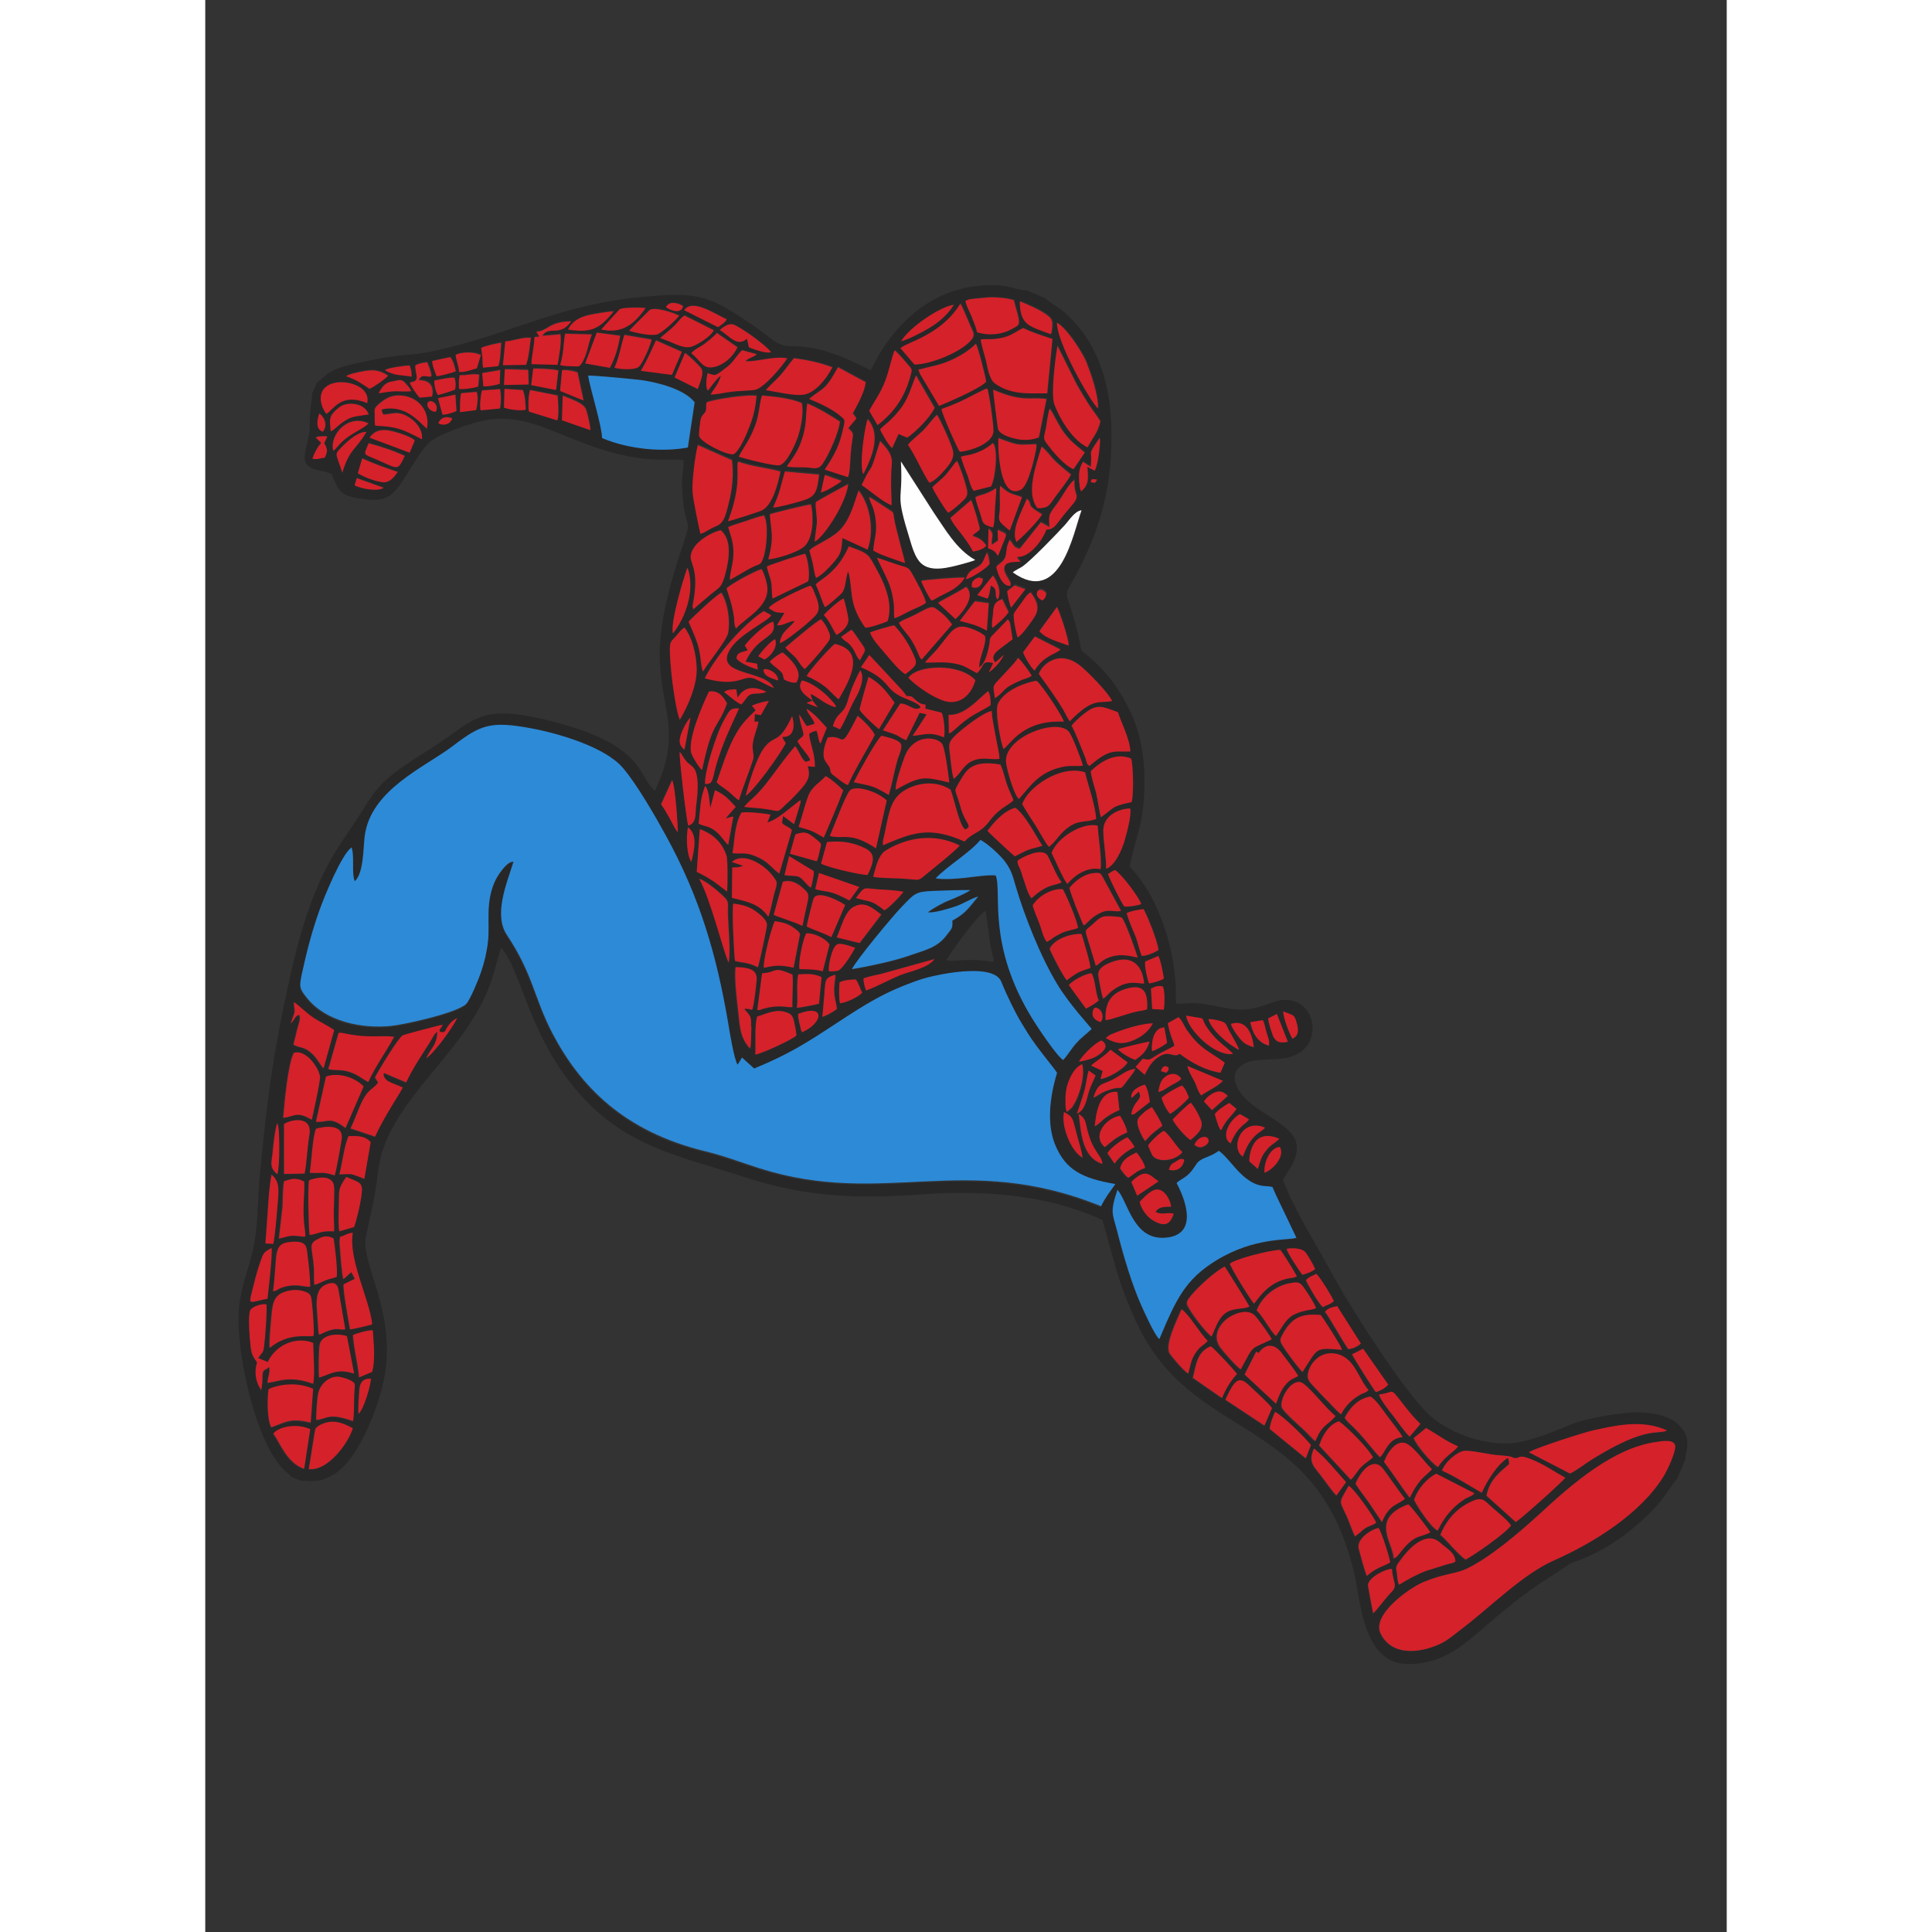 <?xml version="1.0" encoding="UTF-8" standalone="no"?>
<!DOCTYPE svg  PUBLIC '-//W3C//DTD SVG 1.1//EN'  'http://www.w3.org/Graphics/SVG/1.1/DTD/svg11.dtd'>
<!-- Creator: CorelDRAW X5 -->
<svg style="shape-rendering:geometricPrecision;text-rendering:geometricPrecision;image-rendering:optimizeQuality" xmlns="http://www.w3.org/2000/svg" fill-rule="evenodd" xml:space="preserve" height="500px" width="500px" clip-rule="evenodd" xmlns:xlink="http://www.w3.org/1999/xlink" viewBox="0 0 12764 16208">
 <rect x="0" y="0" width="12764" height="16208" fill="#333333" stroke="none"/>
 <defs>
  <style type="text/css">
   <![CDATA[
    .fil0 {fill:rgb(39, 39, 39)}
    .fil1 {fill:#2D8AD7}
    .fil3 {fill:#D5212A}
    .fil2 {fill:#FEFEFE}
   ]]>
  </style>
 </defs>
 <g id="Layer_x0020_1">
  <path id="border" d="m876 11995l-51 333c-144-51-200-216-259-296 51-60 199-87 309-37h1zm-11 335c10-47 50-330 56-338 20-34 92-59 134-60 64-1 117 21 180 54-33 117-206 362-370 343zm-336-671c86-37 235-63 372-1l-20 283c-176-41-212 0-330 39-33-54-37-233-23-320h1zm708 267c-212-76-219-16-308-10-4-36 7-190 17-229 24-89 103-137 164-134 29 1 102 26 126 44 26 21 14 30 11 104-3 69 1 162-10 225h-1zm149-356c-3 60-59 255-103 293-6-33 1-129 4-172 3-41-1-127 99-122zm-203-358l60 313c-146-46-197 6-293 34-6-29-3-229 3-269 11-94 152-104 230-79zm-672-265c3 84-9 247-19 340-9 74-14 54-51 110l80 33c82-167 262-212 382-160 0 93 17 253 0 343-209-79-316-9-383-9-1-29 13-69 16-93l-1-36c-37 31-51 13-54 72-1 41-1 76-11 119-37-50-67-139-34-230-37-56-46-63-54-129-7-60-26-260-4-308 16-34 97-59 137-50l-1-3zm393 263c-62 11-209-30-368 100-9-31 10-220 14-269 11-132 31-182 140-209 41-10 87-10 133 4 69 20 60 54 67 107 7 51 21 220 13 267v-1zm330-9c37-14 124-40 166-39 6 93 24 245-6 349l-109 46c-11-133-43-232-51-356zm-63-46c-39 6-63-10-112 3-40 10-67 26-107 43l-6-26-14-202c-4-82 0-172 93-200 54-17 80 1 89 51l57 330zm-619-681c11 40-33 419-34 425-170 31-162 74-112-129 14-59 30-114 50-173 30-87 31-89 96-123zm325 323c-36 10-116-34-237 9-43 16-33 24-73 30 40-312-6-398 143-413 109-11 137 14 143 82 1 20 4 39 7 59 7 67 17 166 19 235h-1zm197-405c10 60 36 259 26 322-34 13-60 14-94 29-30 11-63 33-93 37-7-40-1-92-4-134-10-173-53-206 26-246 41-21 77-39 139-9l1 1zm53-13c40-10 64-33 107-34-39 220 140 558 163 767-16 9-167 41-186 43-10-56-62-330-54-378l94-46-29-56-67 60c-13-31-26-202-29-255-3-47-6-53 0-100v-1zm-469-469c50-13 93-36 167 4 6 104-14 205-1 350 3 34 13 79 10 112-33 3-72-10-112-7-47 3-73 19-109 23 11-79 20-160 27-237 6-60 3-202 17-245zm-104-54c76 64 59 139 49 275-7 84-19 225-34 306l-66-4 20-277c7-102 13-196 31-300v1zm316 47c31-13 104-31 144-19 73 21 66 70 66 132 0 53-3 107-4 160-1 54 7 110 3 156-39-3-69-1-106 6s-70 24-100 23c-7-56-17-416-3-458zm312-30c123 54 146 43 126 174-10 62-37 189-60 247l-123 36c-10-40-4-177-4-227 1-124-10-123 63-232l-1 1zm-582-449c6 11 4 6 7 21 3 9 3 19 4 27 1 17 3 34 4 53 4 82 4 257-13 328-74-59-47-106-39-196 6-63 16-170 37-233h-1zm9195 4112c-4-16-46-233-44-236 7-70 157-140 202-136 9 123 54 136-9 199-31 30-130 162-149 173zm-9137-4102c53-39 240-79 213 92-19 109-21 222-40 323l-173 3v-416-1zm269 37c67-21 233-43 216 86-7 53-44 266-59 306-103-37-129-13-209-23 14-82 23-305 53-369h-1zm273 62c66 3 129-10 186 50l-53 308c-130-49-90-40-210-37 26-97 39-229 77-322v1zm8639 3288c24 29 93 250 97 287-43 30-117 44-195 114-13-21-60-195-69-229-20-87 117-167 166-173zm174 475c-14-27-14-64-19-94-7-46-13-54 20-99 47-62 90-117 150-157 47-31 122-64 192-3 60 53 127 87 129 160-23 14-33 13-62 20l-183 57c-77 29-150 69-226 116h-1zm-9004-4262c90-36 232-3 316 82l-152 349c-133-103-150-41-247-53l84-379-1 1zm8579 3433c54 33 206 257 232 310-1 1-4 1-6 4-1 3-4 3-6 4-51 29-67 20-122 73l-44 34c-31-63-49-129-82-196-56-112-50-89 29-229l-1-1zm375 608c0-123-203-333 123-453 24 17 170 206 185 236-97 47-130 10-263 182-21 29-24 29-46 36h1zm-9223-4242c104-26 207 129 216 200 4 37-54 303-69 363-129-82-156-23-239-17 9-107 40-461 90-546h1zm9128 3938l-109-163c-40-56-77-102-113-159 43-103 146-233 232-124 46 60 152 217 183 249-51 53-130 40-193 197zm-569-616c109 92 183 186 269 283l-82 113c-41-41-92-119-140-180-56-70-97-109-49-216h1zm1270 933c-77-57-144-150-212-209 63-156 170-243 280-287 80-33 102 11 167 69 46 40 113 92 146 140-47 69-316 253-382 287zm-1596-1240c74 43 247 213 299 277l-43 112-302-246c1-39 24-100 44-143h1zm-27-30l-63 146-328-217c76-166 113-202 196-123 44 41 173 157 196 195h-1zm661 599l-265-287c34-106 92-177 166-203 76 53 252 237 286 303-30 27-64 46-99 80-31 31-56 80-87 107h-1zm-8243-3337c-66-37-92-66-172-89-56-16-132-7-163-20l86-303c31-3 4-3 34 1 6 0 24 4 30 6 196 40 296 11 402 26-72 132-154 242-217 379zm-624-669c50 34 96 84 154 124 57 40 129 70 182 110l-89 320c-34-39-49-79-93-120-73-70-104-46-160-79 11-43 21-82 31-124 9-39 36-96 17-126-37 9-37 47-70 72 44-134 33-67 26-177h1zm9594 4434c-60-31-170-205-197-257 31-103 116-186 185-220l320 164c-16 24-54 31-83 50-100 66-170 150-225 265v-1zm-232-279c-21-20-163-235-216-300 34-92 116-206 209-142 60 41 136 150 193 203-24 30-66 59-97 96-34 40-63 89-87 142l-1 1zm-794-472c-29-21-63-64-92-90-39-36-173-153-189-192-23-57 63-226 152-213 60 9 213 219 299 285-72 84-112 66-170 212v-1zm-784-362l-245-170c29-119 39-220 150-265 29 17 205 206 220 233-53 56-93 120-126 202zm1326 495c-46-46-93-112-142-166-27-30-46-50-74-80-27-27-64-56-80-87 54-103 130-163 215-177 47 26 109 120 142 164 37 49 117 146 127 177-122 7-143 136-189 167l1 1zm485 84c-66-44-183-187-205-245l103-84c93 51 162 107 269 154-43 56-109 82-169 174h1zm-2095-784c-44-33-130-132-156-170-46-70 60-279 99-372 73 57 147 193 219 266-37 40-66 44-103 103-39 62-43 107-60 173h1zm738 249l-263-245 97-192 21 11c54-79 133-86 199 9 20 30 122 159 132 185-46 26-64 24-106 73-40 47-54 96-79 157l-1 1zm-7126-2898c46-96 84-102 92-217-16 9-21 17-33 36-11 19-21 37-33 56-66 103-146 223-196 332l-187-79c-10 24 9 56 41 72 33 17 80 31 117 50-16 39-157 245-232 412l-206-69c36-74 62-156 100-232 50-100 92-97 132-153l-27-43c27-57 196-335 233-353 14-7 319-86 336-89-34 62-29 31-24 60 54 11 37-11 74-57 21-26 47-47 70-59-33 77-199 299-256 335l-1-1zm9140 3892l-247-222c26-136 114-199 189-265 0-21 0-33-10-53-89 56-169 185-219 293-112-63-212-130-333-186 26-76 132-162 190-166 60-4 212 31 283 37 153 10 96 19 142 24 39 4 23-36 136 11 110 46 187 102 283 154-29 39-365 339-413 370zm-1149-1070c137-16 87-67 190 63 43 54 103 134 159 183l-90 107c-36-27-106-132-137-172-24-31-114-140-120-182h-1zm-320 166c-34-27-76-74-104-104-34-34-67-67-100-104s-76-70-74-113c1-60 43-117 80-149 76-63 200-56 279 34 64 74 92 169 152 233-27 27-30 17-64 36-70 37-129 93-167 167zm-842-375c-34-23-144-144-173-185-64-92-14-183 54-239 43-36 167-96 233-31 31 30 137 180 144 202-180 89-143 33-260 253h1zm935-129l93-47 210 300c-19 27-77 59-104 63-23-29-190-292-199-318v1zm-416 149c-36-34-136-170-166-220-20-34-27-44-4-89 82-156 167-180 322-169 16 17 180 269 179 293-232-20-197-19-330 185zm-764-296c-53-41-149-167-186-230-17-30-36-47-7-89 62-87 225-230 302-269 24 34 202 316 207 336-56 24-127 10-187 46-69 39-90 119-130 206h1zm3796 1170c-196 319-595 562-920 707-266 119-541 398-771 572-49 37-107 87-160 116-149 80-423 137-525-76-74-156 239-380 365-432 172-70 266-64 362-112 193-94 426-290 616-465 266-246 609-544 963-595 49-7 177-34 166 49-9 62-62 180-96 235v1zm-3252-1177c-44-34-109-166-163-215 51-134 174-207 265-226 93-20 102-11 150 62 23 34 72 107 83 143-26 16-57 14-92 23-34 9-69 20-96 34-67 37-99 109-147 177v1zm511-247l200 315c-24 21-67 44-106 46-47-69-163-276-195-313 23-29 64-41 100-46v-1zm1957 1403l-346-179c63-39 471-169 538-183 169-36 406-99 621 0-74 40-160-46-619 237-62 39-132 94-193 124zm-2216-1622c24-29 57-37 86-53 36 33 130 187 147 229-29 29-60 33-92 50-37-30-123-182-142-226zm-436 197c-31-36-193-296-203-336 47-40 328-112 422-116 20 21 123 187 140 223l-23 9c-4 1-19 3-26 4-144 21-226 100-310 216zm-824-769c73 29 90-1 153 14-24 66-56 129-179 53-56-34-100-110-107-153 43-44 97-104 150-103 69 3 113 104 113 144-46 4-100-6-129 44h-1zm1096 309c41-9 129-10 162 30 20 24 70 112 80 139-29 26-69 36-107 49-31-41-120-173-133-219l-1 1zm-4452-1632c4-80-10-242 16-320 56-14 142-62 225-41 64 16 74 36 84 83 7 39 17 83 20 117-31 34-296 156-343 160l-1 1zm3201 1186l-49-116c124-120 152-56 227-6l-179 120v1zm330-104c16-20 60-40 89-64 34-30 50-54 76-94 40-60 106-51 189-113 57 40 124 136 179 187 31 31 74 66 117 86 69 33 100 19 154 31 16 37 29 67 47 104l154 322c-69 24-349-9-672 189-263 160-338 329-478 661-43-37-129-232-152-285-79-174-152-421-200-615-39-153-64-159 1-353 89 109 133 418 393 403 295-16 177-322 103-459h-1zm-406-44c-27-20-50-51-69-80 20-84 90-107 136-133 27 26 70 99 74 130-76 27-70 37-142 83zm-2735-1224c-9-13-3-3-10-19l-14-57c-6-30-13-49-11-79 227-90 216 72 34 154h1zm2622 1104l-60-87c27-47 129-119 169-133 20 21 46 56 60 82-51 24-123 72-167 137l-1 1zm455 50c17-43 21-46 57-66 29-16 40-31 73-17-11 74-70 100-130 83zm-880-482c77 40 70 46 107 185 16 62 41 140 49 197-99-53-182-270-156-382zm123 16c51 31 56 59 64 102 49 222 129 236 134 316-176-56-180-276-199-418zm-2879-1234c89 4 183 10 176 107-4 60-20 196-36 249-23 0-11-3-29-4 0 0-20-6-39-1 54 66 60 57 57 149-1 59 0 134-10 183-87-93-86-193-102-325-10-84-33-283-20-359l1 1zm3463 1499c21-34 100-110 133-123 57 46 100 130 154 179-59 76-209 89-250 29-7-11-34-70-37-84zm-363 13c-117-102 23-250 129-262 21 30 59 107 59 139-86 37-104 53-187 123zm-2875-1462c133-6 83-66 255 11 9 60-4 200 0 272-49 10-99-27-252 17-27 9-13 7-41 9l40-309h-1zm-3448-1048c29 84-1 210 27 286 77-69 72-285 84-380 51-389 506-578 738-754 233-177 313-213 658-149 236 44 616 156 768 330 116 134 276 412 362 569 285 519 426 1e3 525 1585 7 46 49 296 77 338l37-60 102 92c295-122 421-203 689-379 253-166 406-263 692-363 117-40 621-153 691 11 16 36 24 59 40 94 67 143 100 209 186 345 77 122 217 283 243 328-67 219-83 439-17 601 87 215 230 283 506 332-53 73-76 99-120 186-1146-465-1815 14-2868-319-153-49-299-104-453-142-681-164-1047-544-1282-991-157-299-162-493-380-822-113-170-3-429 54-616-50-11-133 110-160 173-76 183-37 340-54 495-9 84-30 173-59 259-19 53-92 233-124 266-74 74-518 173-635 185-232 23-535-31-698-232-66-82-70-93-43-216 39-176 84-353 147-528 41-114 183-458 263-518l3-4zm6239 2333c9-82 26-302 190-286l17 152c-37 16-70 31-104 56-47 31-72 67-103 79zm-2486-1273c59-3 126-11 193 23l-21 223c-14 6-163 37-186 34 11-73-7-223 13-280h1zm3321 1433c21-64 99-90 117-49 11 29-21 51-37 59-30 14-47 10-80-10zm-412-33c-29-29-66-117-67-157-1-33 21-53 46-74 13-11 24-20 36-30l34-20c1 0 4-1 6-3 21 29 80 127 87 156-60 47-96 70-143 129h1zm-526-646c27 82-19 275-87 365l-41 37c-9-20-9-20-11-46-1-17-1-36-1-54 0-37 4-77 13-116 10-39 26-77 47-110 20-31 46-62 82-76zm-2071-752c6 30-13 72-9 147 3 60 17 97 23 140-29 24-89 59-123 66 9-67 10-129 19-200 13-110-1-126 92-154l-1 1zm33 61c34-17 93-24 136-24 27 33 33 73 54 110-34 41-140 86-186 90-11-39-9-133-4-176zm2796 1157c30-33 117-122 152-140 34 40 72 106 86 150 24 70-39 120-89 162-40-21-132-132-149-170v-1zm768 443c-7-89 49-213 129-216 49 84-70 199-129 216zm-1473-858l57 41c-24 63-43 84-64 163-14 56-31 134-93 157 20-62 43-122 60-183 17-62 23-127 39-179h1zm-2633-1256c70 13 112 17 177 69 19 14 34 29 36 43l-54 279c-120-24-153-19-249 1-10-49 59-326 92-392h-1zm2991 1488c-17-62 70-103 113-113 24 41 34 90 40 146l-112 87c-27 20-13 17-44 17 20-124 104-119 62-192l-60 54h1zm1060 596l-72-64c-3-6 3-296 252-190-36 37-69 46-109 96-46 56-50 92-72 159zm-735-465c-27-29-64-100-70-136 43-37 117-79 170-102 30 23 41 62 59 100-20 31-127 124-157 137h-1zm609 360c-107-72-16-329 187-243-31 34-66 43-104 90-40 49-59 93-83 153zm-3663-1877c66-6 163 43 197 93l-57 225c-69-20-133-16-195-19-11-57 26-240 56-300l-1 1zm-611-245c62 9 119 17 180 59 40 27 104 77 102 122-1 31-66 329-76 355-96-49-119-33-192-53-9-51-29-439-14-481v-1zm4172 2010c-80-46-24-186 79-246l76 44c-36 51-90 50-154 202zm-1149-383c40-129 76-106 159-149 62-31 130-92 193-90-20 37-46 67-72 102-79 104-16 16-190 89-24 10-77 47-89 49h-1zm-2221-1063c-7-41 21-157 41-192 21-37 34-41 76-34 36 6 70 17 103 30-20 39-106 180-144 192-16 4-60 7-77 6l1-1zm3291 1336c-17-14-46-109-51-136 19-31 90-79 122-93l60 50c-49 67-83 82-130 179zm-1010-429l17-67-96-44c21-27 104-73 162-134l144 107c-47 70-174 133-227 139zm-182-146c27-57 146-167 190-179 67 43 19 92-34 127-40 27-112 44-156 51zm664 253c9-53 19-100 67-133 37-24 92-30 126 23-24 26-62 41-93 60-37 21-66 47-102 50h1zm-3850-1792c57 21 134 84 177 122 87 77 62 72 66 180 3 93 24 322 6 402-47-99-147-521-247-704h-1zm4304 1945l-67-72c20-37 62-64 90-76 44-19 72-7 110 29l-132 119h-1zm-385-313l-46-14c11-41 36-53 64-30 0 29 0 21-19 44zm179-56l296 124c-41 47-132 84-182 123-33-39-36-76-59-122-20-39-50-83-56-124v-1zm-438-53c-47-16-120-56-146-90 36-13 243-63 265-63-30 89-63 110-119 152v1zm-2260-585c-14-30-24-69-21-103 46-16 103-26 149-37l446-124c-51 76-212 106-285 134-99 39-192 94-290 130h1zm-699-913c46-13 84-6 132 24 19 11 30 23 46 37 62 57 36 54-13 309-89-41-164-60-242-93l77-279v1zm523 197l-116 269c-72-36-146-57-206-89 1-26 51-227 60-240 36-63 206 20 263 60h-1zm2090 861c50-9 92 64 54 119-69-14-87-67-54-119zm-3041-1221c96-86 262 19 333 103 63 76 49 66 20 173-11 44-30 147-47 183-73-110-174-126-305-159l3-255c27 0 62 0 90-14l-93-31h-1zm3524 1589c-6-76 11-196 104-199l23 129c-23 21-102 66-127 70zm-2452-907l-192-47c37-86 67-217 143-257 93-50 149 3 233 66l-183 240-1-1zm2064 797c20-29 63-41 96-54 79-30 219-70 299-72-40 76-104 119-166 143-77 31-132 36-230-19l1 1zm-1339-652c34-62 239-349 313-405l11-7c1-3 4-3 6-3 9 31 29 226 47 319 7 33 17 67 23 103-51 10 6 6-57-3-16-3-33-4-51-6-36-3-62-3-99-3-57 0-142 13-193 4zm-2167-1118c84 60 54 186 29 290-39-57-44-199-29-290zm100 14c129 47 192 129 223 219 13 34 10 252 6 305-104-77-127-100-255-166l26-358zm3094 1309c37-44 142-96 190-100 34 49 31 164 62 227-24 26-79 53-107 70l-144-197zm757 604c-54 34-86 86-119 152l-77-67 56-64c20-11 39 20 82-9 93-60 143-76 187-104-6-36-23-60-31-93-7-31-17-63-23-97l89-50c34 31 44 73 73 112 113 159 182 170 315 270l-36 84c-130-20-243-86-340-157-41 6 10 3-23 9-53 10-73-37-153 14l1 1zm-3012-1505c-27-17-86-9-129-19l39-160 203 123c6 7 4 26 3 36-1 9-4 26-7 36-6 26-7 44-17 70-31-21-63-69-92-87v1zm2563 1194c-6-137 40-222 166-260 157-49 190 24 183 169-26 13-57 14-86 20-84 17-226 73-263 72zm-2067-1114l-82 113c-54-26-90-49-150-66-44-13-99-14-137-30l31-134 336 117h1zm-1570-900c29 43 50 408 47 436-30-36-46-77-69-119-20-36-47-83-72-116l93-203v1zm4317 1981c210 41 83-11 197 134 43 56 90 97 144 140l44 40c1-1 3 4 4 6-27 6-44 3-73-4-159-43-316-239-318-316zm-2770-988c77-99 57-84 176-74 67 6 156 7 223 21-27 40-124 137-159 156-117-90-110-66-239-103h-1zm2956 1018c29-1 77 9 113 20 40 13 37 31 56 69 17 34 80 133 87 169-102-50-236-176-256-257zm187 39c174-57 192 193 192 195-64-20-89-37-126-84-27-34-54-73-66-112v1zm-1523-635c39-84 185-129 267-123 13 44 77 247 73 285-90 29-116 40-197 103-31-33-127-219-144-265h1zm851 336c29-16 63-30 102-19 17 40 16 142 7 195l-97-6-10-170h-1zm-402 84c-16-47-29-133-39-183-13-69 50-102 116-126 157-57 250 17 267 182-60 3-140-40-276 66-23 19-46 49-69 62zm-2579-1376c89-31 107-11 180 47 43 34 39 34 24 86-9 34-10 60-26 93l-225-63 46-163zm3920 1560c14 26 23 72 31 102 9 33 27 72 20 112-110-31-140-126-156-196l104-17zm-3654-1498c92-9 182-6 286 37 97 40 137 79 54 240-67-3-330-60-390-96l50-182zm-1077-153c14-107 10-209 56-319 36 47 33 130 43 185l39-149c92 43 119 83 174 140l-84 96c33-3 33-13 64-14l-43 237c-34-31-53-72-99-109-62-50-93-41-150-69v1zm4850 1598l92 233c-66 17-106 1-126-53-11-30-37-110-39-143l72-37h1zm-4272-1608c84-26 183-120 273-186 4 16 4 1 0 26l-53 176-92-69c-14 79-14 59 47 97 34 21 30 16 17 57l-96 330c-70-51-87-96-183-139-103-47-130-23-210-33 21-114 13-225 74-339 39-11 195 4 245 16l-26 66 3-3zm3277 1117c17 24 44 154 46 192-39 19-77 30-123 39-14-34-39-140-33-183l110-47zm-2566 116c39-80 348-452 421-526 106-109 113-124 263-130 99-4 217-9 309-7-36 27-132 69-180 87-39 16-143 70-176 100 60 6 169-30 219-46 74-24 133-67 203-87-90 110-110 143-217 202 3 67-3 63-51 126-82 106-186 123-323 172-126 44-325 86-466 109v1zm-190-1121c34-77 126-325 164-376 41-54 226-3 313 79l-90 402c-213-144-270-73-388-104zm2160 850c-21-66-10-54 47-109 37-36 63-62 104-66 24-3 119 1 139 11 27 13 133 315 134 336-72-20-137-29-199-14-100 23-116 66-153 83l-73-240v-1zm1723 855c-20-27-83-189-77-229 90 37 93 23 113 99 13 47 21 102-37 130h1zm-2181-1121c47-83 170-146 253-137 27 41 129 279 127 325-54 21-90 20-140 44-20 10-40 21-62 34-16 10-21 16-31 23s-10 6-17 10c-1 0-6 4-6 3s-4 1-6 3c-31-47-40-103-62-156-21-57-39-93-56-149h-1zm-2888-669c-14-40-77-574-72-621 20 23 27 41 46 67 26 37 41 36 67 63 60 64 33 256 24 333-7 64 4 134-64 156l-1 1zm924 10c30-83 49-172 79-255 31-87 99-116 149-173 40 20 119 87 147 120-39 112-114 282-163 396-103-62-100-57-212-90v1zm1151 436c94-102 286-213 376-323 62 30 160 124 197 170 62 76 73 126 96 209 74 255 215 606 353 834 102 166 280 358 287 373-41 41-84 70-126 116-39 43-77 107-113 144-54-31-219-283-256-342-389-626-255-1070-310-1206-60-7-192 13-256 20-67 7-180 17-250 4h1zm-2108-1081c-43-36-49-72-29-130 14-41 50-114 80-140l-51 272v-1zm172 283c-7-93 90-418 162-542 43-74 49-97 123-92-76 166-134 287-189 466-39 127-24 170-94 167h-1zm1412 780c24-87 43-182 107-222 179-109 406-147 619-41-20 34-259 223-312 267-36 30-51 19-104 16-37-1-66-4-106-7-46-3-176-4-205-14v1zm2131 308c26-19 119-34 142-34 37 72 114 259 124 342-24 20-104 54-140 50-26-64-36-124-60-183-19-43-56-133-66-174zm-482-212c57-69 136-124 222-127 40-1 40 4 59 36l153 282c-62 14-97-21-177 19s-103 84-136 104c-20-37-113-273-119-313h-1zm-436-230c33-27 195-109 246-47 6 7 50 102 57 116 16 34 40 84 64 112-41 31-112 4-252 136-30-31-49-110-66-156-11-29-14-50-26-80-16-39-24-43-26-79l1-1zm-1143-1048c44 10 117 29 152 54 37 30 1 92-14 143-29 96-49 219-76 300-143-86-146-73-293-107 37-77 180-340 232-390zm1960 1127c62 41 203 232 219 285-26 13-109 26-142 21-29-37-122-227-137-273 26-14 31-23 59-33h1zm-1071-332c66-89 149-173 233-192 83 56 172 236 227 318-36 14-79 20-122 36-41 16-67 34-110 53-14-10-225-203-230-215h1zm-2337-1167c80-16 123 46 152 99-79 220-122 137-209 559-29-24-69-94-86-129-49-104 93-428 143-529zm2875 1353c51-136 263-259 388-229 6 96 37 276 24 365-106-20-210 43-279 124-34-37-103-202-133-262v1zm-2567-478c26-106 93-322 154-403 93-123 120-20 236-267 4 6 54 180-82 173 7 27 17 33 29 53-47 94-265 398-338 443v1zm51-758c43-17 99-36 144-40l-67 119-50-9-4 64c31 3 16-10 34 6-16 59-39 110-47 172-10 64 16 97 1 142-39 116-83 223-119 340-31-23-59-53-92-79-31-26-64-43-94-72 40-116 79-242 132-350 63-130 109-172 195-255l-31-39h-1zm1207 708c-11-44 62-245 74-280 70-185 255-170 310-112 31 33 64 329 64 330-213-53-240-57-451 62h1zm-568-442c156-29 87 136 249-182 53 43 117 107 144 160-34 76-149 253-225 421-33-9-80-50-109-72-66-47-20-43-57-94-30-40-39-49-39-102 1-43 17-89 36-132zm1180 757c1-27-1-24-16-50-50-87-47-120-83-222-17-46-16-44 16-99 47-82 72-127 144-153 54-20 140-17 207-3 19 37 37 112 50 153 14 49 43 102 59 146-47 47-117 62-203 177-73 99-140 92-207 169-299-133-439-72-684 31 0-3-1-6-1-7l-1-21c0-1 6-29 6-30 40-166 43-302 147-382 87-67 263-123 415-27 30 72 76 303 123 335l29-17zm-1292-871c-7-27-17-37-33-62-17-26-27-36-34-64 67 41 117 106 170 160l-53 133c-24-37-16-67-34-109-33 10-41 11-62 29 11 83 53 172 49 275l-60-6c20 67 14 112-46 180-41 47-84 93-130 134-83 76-46 67-166 47-69-11-132-13-192-20 63-76 94-74 222-243 67-90 133-182 207-266 33 40 53 109 89 132l37-13c-9-44-84-109-107-162 51-53 62-29 40-102-9-27-27-94-24-120 19 27 41 72 63 97l66-20-1-1zm-648-216c57-97 139-100 243-50-40 19-83 10-124 19-41 10-51 53-87 87-44-19-104-76-144-104 27-20 51-20 102-23l11 72zm3092 1433c4-90-24-217-23-322 0-126 137-185 226-183 13 59-27 206-49 275-20 66-77 205-154 230zm-2462-1409l44 56-94-36c3-1 6-3 7-4l43-17v1zm-1113 159c-41-103-87-473-83-605 1-50 13-54 49-94 23-26 46-60 74-74 62 80 99 219 102 346 3 133-67 300-142 428zm2872 712c40-140 318-338 528-270 19 92 87 276 93 392-87 31-139 7-220 60-84 54-109 122-176 174-27-26-86-137-113-180-39-59-74-114-110-176h-1zm-2048-1040c-59-21-119-33-123-90 16-21 124 19 123 90zm289 169c-62-44-137-96-89-169 84 19 187 99 243 162 9 9 19 20 26 30 17 26 13 9 13 34-99-31-126-73-209-113 1 29 13 39 16 56zm1184 655c-14-29-26-146-30-185-9-83-27-112 37-174 66-64 247-205 312-210-1 53 20 146 30 202 7 46 37 163 33 200-87 9-140-19-220 14-79 31-100 106-162 153zm-1014-442c36-126 90-89 126-217 26-93 59-167 103-250 41 60 0 164-46 245-47 82-74 169-124 250l-59-26v-1zm-529-541c19-24 83-70 109-79 56 46 162 143 127 226-19 47-9 20-23 27-24 3-67-11-92-26-17-49-3-47-47-84-24-20-54-43-73-64h-1zm308 119c29-53 192-235 236-269 257 56 136 287 33 465-26-17-77-77-114-106-46-36-97-64-156-90h1zm-985-461c30-31 225-219 275-242 49 69 79 225 57 338-11 59-166 247-210 322-21-39-14-126-44-225-26-86-74-174-77-195v1zm584 298c9-17 103-132 142-143 23 70-40 144-90 170l-51-27zm-3147-1417c-14 9-4 4-20 10-24 9-69 7-96 4-39-4-84-13-127-34l19-62 223 80 1 1zm3995 1861c0-16 64-239 74-272 107 56 160 137 219 216l-132 223c-9-6-160-142-162-166v-1zm1939 519c80-80 210-162 339-106 17 50 23 302 4 365-173 37-139 43-257 127-10-21-29-159-39-197-13-51-44-144-46-189h-1zm-605 233c-39-36-94-225-106-299-33-212 413-382 522-270 33 33 113 252 122 289-51 9-96-4-162 9-210 41-279 166-376 272zm-2296-1287c50-66 179-189 239-200 36 150-120 99-233 336l97 17 6 49c-56-16-143-51-177-90-4-57 53-53 92-72-1-1-3-4-3-6l-10-17c-9-14 0 4-10-16v-1zm1303 488c17-6-4-4 20-1 56 7 102 67 152 31-10-17-3-10-23-26-23-17-93-44-120-56-170-74-100-146-360-256l70-103 277 298c64 82 27 43 50 47 47 9 24 4 70 41 27 21 40 29 73 31 6 19 1 1 0 34l137 34c17 33 31 169 19 207-124-51-163-19-262-13l117-180-59-13-113 230c-92-39-16-26-195-83l144-222 1-3zm-4513-2062c106 50 190 79 299 114-34 49-72 97-139 84-64-11-137-37-196-73l37-127-1 1zm-295-182l-26 57c26 44 31 64 4 122-37 1-60 17-103 7 20-56 40-94 74-132l-47-46c19-9 26-9 50-10 17-1 27-1 47 1zm349 54c109 31 193 56 303 106-63 129-49 112-240 29-113-49-106-27-63-136v1zm3494 1715c41-36 265-226 299-236 27 30 49 66 64 103 24 57 7 72-33 122-47 62-112 132-167 192-30-19-49-63-79-96-20-21-74-66-86-86l1 1zm-677 260c102-207 335-463 496-565l62 34c-27 54-277 159-353 300-113 212 308 157 375 312-54-21-103-51-156-76-103-47-126 77-423-6zm-266-379c-24-84 82-442 120-551 9 14 3 4 9 20 1 3 3 10 4 13 43 174-27 382-133 516v1zm2311 685c136 6 246-130 332-200 20 23 24 84 21 117-51 37-116 63-179 106-82 56-107 89-150 122l-21 11-3-156zm-336-312c72-109 431-127 562 20-39 130-136 207-253 176-99-27-246-129-309-196zm-476-405c30 34 56 76 82 113 50 70 31 56-11 144-31-29-39-70-64-106-37-50-44-43-76-70l-17-19 89-62-1-1zm-4435-1659c-60-20-51-92-30-153 41 29 74 96 30 153zm3387 1312c53-47 239-146 293-160 17 26 39 94 46 133 33 182-186 276-260 366-17-30-13-54-17-94-16-123-60-223-62-245zm-2996-1263c40-56 87-72 162-60 54 9 179 47 217 83l-43 103-336-126zm-229 296c-56-174-70-147-1-219 57-59 140-127 203-123-87 152-143 140-202 342zm6117 2124c30-40 122-119 162-139 77-37 119-13 227 26 21 74 100 220 104 329-134 6-167-30-343 122-24-19-17-14-27-44-6-17-7-24-14-41-29-67-80-205-109-252zm-572 195c-19-39-76-318-46-380 56-116 236-180 323-192 47 37 220 300 229 343-342-16-442 180-506 230v-1zm-1968-1180c13-41 302-174 349-189 24 24 26 43 39 73 60 139 20 164-40 220-51 47-209 174-256 190 11-103 82-123 126-187-31 3-43 11-74 21-40 14-43 16-76 16l63-104c-63-7-67 4-130-39v-1zm-3654-1324c-36-137 127-315 296-230-67 64-170 86-262 196-11 14-20 26-34 33v1zm4503 1526c24-13 176-59 205-60 62 67 110 136 144 209 59 122 50 119-51 200-44-21-132-127-164-166-47-56-110-120-133-182v-1zm-386-147c33-39 130-123 166-139 11 23 36 134 40 170 7 60-57 113-99 136-36-47-54-113-107-167zm-1093-49c-9-16-10-17-3-54 64-346-72-330 1-453 43-74 150-136 230-156 93 76 77 233 37 375-31 113-49 102-123 166-46 39-96 80-143 123zm-3045-1492c1-37-14-87 4-129 16-34 67-76 90-87 66-33 195-19 225 73-3 1-6 1-7 1l-86 13c-30 6-53 10-80 24-84 46-110 92-147 104h1zm-34-147c-70-94-76-236 84-262 113-17 289 43 259 172-220-92-282 57-342 90h-1zm5607 2387c-14-119-30-90 57-183 44-47 104-106 137-157 26 21 100 122 114 150-21 19-54 23-87 37-173 74-122 84-222 153zm-1911-1107c17-11 295-104 322-107 21 39 44 174 24 232l-297 144c-7-41-3-94-11-137-9-46-33-99-36-132h-1zm-3288-1180c-10-27-4-69-6-99-1-44-3-50 31-82 53-47 102-76 169-76 170 0 270 140 237 279-74-67-180-202-376-163-1 29 0 20 11 44 76 1 119-41 227 31 62 41 104 106 97 176-183-93-207-103-393-114l1 3zm5567 2081c24-80 172-209 348-69 70 57 236 229 267 295-112 26-154-34-355 170-20-24-39-69-59-103-56-93-136-205-202-295v1zm-5036-2103c21-51 67-62 117-41-14 49-70 67-117 41zm3865 1673c31-26 74-37 113-57 173-90 157-93 236-31 39 30 69 67 96 102l-256 295c-17-20-14-17-26-44-23-54-27-67-60-120-27-44-86-104-104-143h1zm-3888-1768c-53 0-93-63-57-86 23-16 89 24 57 86zm2456 965c47-21 103-36 149-51 50-17 104-39 153-47 40 66 23 279-7 359-20 56-27 49-67 64-64 27-156 90-213 117 3-76 33-143 31-236-1-94-27-142-44-206h-1zm-2932-1121c49-93 83-93 136-103 39-7 54-19 89 19 19 20 41 47 49 67-43 6-99-1-142 1-50 3-93 13-130 16h-1zm5037 2301c37-21 56-76 67-117 56-192-44-54 173-285 14 17 13 11 21 47l19 120c-34 26-69 50-109 82-40 31-74 64-37 112 27-21 49-46 72-64-19 53-90 127-126 147l37-77c-103-27-70 29-137 84-92-47-109-72-223-86-80-10-139 0-212-3 29-39 72-77 106-117 96-114 132-199 229-182 53 10 139 46 170 79 10 79-56 182-50 262v-1zm82-545l-16 230c-90-50-134-56-227-82l126-164 117 16zm-4474-1744l9 137c-23 14-89 33-117 31l-37-137 146-30v-1zm3021 1592c21-27 87-59 154-130 53-56 92-116 123-190 106 40 154 51 192 119 73 132 192 328 133 509-34 17-154 57-187 54-147-206-99-310-143-473-27 60-16 146-60 189-34 33-104 92-134 112-17-23-46-132-79-189h1zm-3939-1749c31-21 129-40 169-46 72-10 117-1 185 41-20 26-127 100-156 110-79-50-97-72-197-106zm5778 2183l215 109c-40 41-136 44-217 177-31-26-87-120-96-153l99-133zm-4683-2051c16 34 7 113-4 153l-134 17c-3-36-3-126 9-159l130-11zm-769-182c14-17 172-40 206-39 11 27 19 54 17 93-77-17-142-4-223-54zm4640 1948c44-30 157-82 235-134 99 94-79 263-89 270l-146-136zm-4225-1862c37-6 126-29 169-23 11 36 13 63 4 100-44 16-94 33-143 44-17-24-33-84-30-122zm5222 1899c20 29 102 276 99 322-77-30-196-57-246-122l147-202v1zm-1210-267c26 47 109 196 112 239-34 24-93 47-134 67-37 17-90 49-129 62-7-29 1-83-9-143-9-51-16-84-31-132-23-69-106-223-106-233 56 19 112 39 167 57 84 29 94 19 129 83h1zm-1197-512c21-11 316-82 343-82 23 80 27 277-56 352-64 59-266 110-302 107 53-187 23-232 13-378h1zm-2873-1274c10 21 37 89 36 119-56 6-77-24-107 31 93-3 132 54 112 137l-104 9c-23-24-74-100-82-127 102-10 37-80 47-146 31-13 70-23 99-24v1zm609 227c10 36 10 120 0 162l-162 16c-10-39 0-126 11-166l150-11zm4132 2e3c-10-37 6-96 7-140 1-59 24-82 76-100l53 109c-19 33-104 112-136 132zm-4468-2118c57 6 104-16 164-3l-9 99c-30 13-132 26-160 20-4-34-4-82 6-116h-1zm4678 2197c-11-33-40-173-30-197 7-20 51-74 66-94 11-17 23-34 36-51 7-9 9-11 19-20 11-10 10-9 19-13 44 59 82 123 37 199-21 37-107 157-146 179v-1zm-4759-2347c24 31 37 80 46 119-21 11-134 41-160 41-14-34-37-87-37-127l153-33h-1zm3949 1874c33-9 326-33 366-27-53 86-130 114-210 156-26 13-40 26-69 36-23-26-79-136-87-166v1zm-3341-1598c20 53 21 100 24 164-33 13-143-3-182-17l4-157 154 10h-1zm3769 1651c-16-64 57-80 59-80l27 9c3-1 4 3 6 6-4 49-44 84-92 66zm-3959-1819l-4 116c-33 11-104 24-137 20l-10-112 152-26v1zm482 213c4 46 14 160-1 209l-239-74c-7-41-6-134 9-180l232 46zm3652 1510c23 23 82 127 41 202-37-43 10-86-56-119-11 36-10 83-30 110l-84-29 129-162v-3zm-4508-1851c1-1 4-3 6-3l19-7c7-3 19-4 26-6 19-3 27-3 46-4 39-1 70 1 114 20l-33 112c-43 10-96 36-150 30-1-49-23-90-29-142h1zm3024 1231c14-10 263-147 270-149-11 136-185 423-279 482-3-23 17-130 17-170 0-54-14-123-9-164v1zm-1892-601l-239-83 7-206c66 29 176 59 196 119 11 33 34 136 36 170zm3561 1297l89 33-119 154c-14-26-31-107-34-139l64-49zm233 127c-90-34-37-143 31-60-7 37-9 34-31 60zm-4317-1931l4 122-207 4 7-132 196 6zm1761 769c127 43 236 51 356 83-19 100-66 279-153 325-23 11-263 89-287 92 120-312 66-449 84-499zm-315 606c-14-62-63-295-66-352-4-84 20-302 44-393l286 127c17 112 6 242-29 370-21 82-34 147-87 176-26 14-47 21-74 36-29 16-40 26-74 36zm2227 378c20-67 51-76 94-100 54-31 51-59 82-122 16 19 21 73 24 94-23 34-160 123-199 127h-1zm-3630-1762c36-3 166 3 209 16l-19 163-209-41 17-137h1zm2399 887c-17 150-30 186-144 220-53 16-193 54-242 56 62-134 63-177 99-302l287 26zm-2835-1060c24-16 140-44 169-43-6 53-6 143-24 195l-127 13c-9-30-3-57-6-87-3-31-7-53-10-77h-1zm678 185c39-4 92 4 130 19l50 235-196-80 16-173zm2121 1711c-21-94-9-72-46-199 23-33 177-94 247-163 90-87 123-217 164-339 86 96 142 316 77 495l-212-97c-9 96 0 122-74 205-41 47-94 103-147 130l-10-31zm488-200c9-103 33-139 21-245-13-117-44-142-57-202 50 24 114 72 164 102 47 29 39 24 46 72 14 97 94 366 92 379-72-27-209-67-267-106h1zm-3087-1751c64 0 146-39 216-29-13 74-13 146-40 226l-195 3 20-199-1-1zm2682 1118l142 50c-29 26-133 89-174 97l33-147zm-1985-825c24-6 395 30 448 37 137 19 358 73 446 186l-57 379c-197 39-485 21-719-79-3-110-100-413-117-522v-1zm3210 1038c20 41 69 197 73 245-23 27-39 29-62 54 72 26 83 39 117 82-23 33-73 44-112 51-76-143-159-205-190-283l174-150-1 1zm176 373l53-36-3-92c72 36 84 23 54 93-19 41-33 84-51 126-20-30-30-49-83-63l4-166c59 50 19 79 27 136l-1 1zm179 239c17-17 57-34 79-49 74-51 285-270 355-346 40-43 86-122 143-127-70 189-176 805-575 522h-1zm-3297-1990c-17 94-36 174-87 269l-207-37 97-257 196 26h1zm724 558c43-24 355-72 421-56-9 89-24 166-59 256-24 60-86 207-134 233-56 13-276-100-289-153-4-17 10-134 17-153 13-30 31-34 40-60 4-14 1-46 4-69v1zm-963-569c-27 73-39 166-79 233-27 44-34 34-84 34-36-1-66 0-103-10 30-99 27-172 41-262l223 6 1-1zm2858 1282c34-34 72-59 109-100 17-19 34-39 50-63l36-47c1-1 4-1 6-4 1-3 4-3 6-4 26 49 69 177 82 237 13 57-10 76-56 117-27 26-69 60-100 79-23-20-124-185-133-213l1-1zm-2077-1126c36 23 102 89 129 119 36 39 7 97-21 183l-195-97 87-205zm-370 150c54-96 80-154 127-256l217 96-83 193-262-34v1zm2806 1058c1-1 4-3 6-3 36-17 46-14 86-30 30-11 53-24 79-43 4 10 3 6 4 20l-11 149c-1 39-1 130-16 160-93-23-84-41-106-110-16-50-33-92-43-144l1 1zm1 532c-11 10-132 40-153 46-116 29-259 57-329-54-27-44-46-102-60-147-137-442-60-297-80-672l273 426c97 143 190 312 349 400v1zm-3683-1919c3-1 6-1 9-1 93-13 97-84 282-87-97 139-182 29-243 122l152-13c13 56-10 190-23 256l-219-6c-1-51 26-153 24-222 23-21 23 6 36-10 1-3 6 0 6 0l-26-39h3zm967 66c-4 44-73 199-104 227-34 31-147 24-206 10 47-113 49-174 83-277l229 39-1 1zm3061 1698c-47-100 40-245 87-362 62 51-24 43 129 130-36 60-167 192-216 232zm-2134-1227c93 7 242 21 333 63 17 70-4 195-30 276-17 53-89 226-154 245-37 11-289-54-345-72 49-90 96-147 136-256 36-99 34-180 59-256h1zm1087 917c-76-29-183-126-252-170 107-229 53-33 154-368 124 127 97 163 94 255-4 97 0 189 3 283zm991 213c-20-13-72-59-80-72-19-29-6-62-4-96 4-72-4-142 3-206 31 24 46 41 84 60 33 16 70 20 99 36l-102 277zm-1869-535c64-93 104-143 139-266 29-104 20-173 33-263 97 41 187 96 273 152-6 90-92 279-143 353-40 59-76 34-144 31-51-3-110 0-157-7zm1014-183c17-26 97-90 126-119 40-41 79-97 117-132 26 31 120 243 133 296 17 66-23 114-66 164-37 43-82 92-129 109-21-23-73-126-92-162-23-44-64-123-90-156v-1zm-373 247c-37-80 14-409 37-463 102 117 57 285-37 463zm820-142c9-6 4-3 17-7 3-1 17-4 19-4 17-4 23-4 39-7 70-17 143-50 193-99 17 23 9 7 16 29 19 57 11 247-30 335l-146 37c-30-37-37-97-57-144-20-49-34-90-49-137l-1-1zm-3297-1073c43-83 119-107 177-122 46-10 160-30 206-30-119 147-189 180-383 152zm4039 1653c-13-117-1-106 72-209 41-57 100-169 137-185-9 159 73 106-46 240-110 126-113 173-189 174-30 83-136 237-246 229 6 17 1 9 14 24 4 4 14 13 17 16-46 3-89 1-122 20-54 53 39 133 37 169-1 19 3 4-7 14-66 1-103-102-114-159 33-37 69-43 80-99 11-57 1-57 31-126 33 30 27 63 86 73l177-222 70 39h1zm-2017-1071c112-94 130-60 242-266l233 126c-11 92-67 186-109 262 17 23 17 16 30 43l-67 80c59 63 37 29 20 205-4 47-6 176-23 206l-195-63c89-137 126-205 160-369 10-47 10-49-26-79-73-62-174-107-267-146l1 1zm-988-380c30-37 72-49 112-80 34-26 69-54 103-90l173 120c-46 89-117 143-183 162-110 31-122-50-205-112zm-754-200c7-9 153-169 154-169 26-16 179-17 217-10-96 136-199 216-370 180l-1-1zm1207 267c100 7 230-44 350-24-40 67-203 260-276 266-66 6-124 6-187 14-57 7-129 24-180 24 36-59 66-87 87-159-34 24-76 84-109 126-23-23-11-110-3-146 72 23 57 30 166-54 54-41 82-100 124-139l123 34c-34 30-59 24-97 59l1-1zm-714-193c19-24 96-74 150-140 43-51 33-31 53-51l246 124c-27 57-143 123-185 137-74 26-182-53-265-70zm-262-63c6-7 166-170 172-174 43-29 192 17 249 47-43 51-120 120-174 152-44 26-195-7-246-26v1zm1386 229c109 14 213 36 320 76-59 110-143 207-230 227-77 19-236-21-328-36 36-43 83-80 123-126 41-47 73-96 114-143v1zm-625-233c26-24 73-59 112-47 56 17 275 173 318 233-43 10-136-21-185-41l-17-73c-80 76-146-23-227-72zm3114 1279c9-23 3-10 13-24l40 4c-19 31-17 29-53 21v-1zm-3566-1472c21-50 89-46 144-10-14 63-89 49-144 10zm2789 1094c189 69 149 56 319 51 4 21 0 34-1 41-14 80-69 310-127 340-179 93-195-330-190-435v1zm-2636-1070c70-97 247 27 356 77-9 26-46 46-72 66l-285-143zm2160 831c122-44 176-70 289-130l69-34c23-10 7-4 26-7 17 51 51 289 51 353 0 113-215 173-282 176-20-24-153-326-153-356v-1zm964 722c-60 84-62 106-157 107-94-123-19-339 36-516 90 82 51 79 246 235-26 51-87 124-123 176l-1-1zm-1323-515l-54 119c-33-27-87-120-100-157 24-29 62-53 92-83 140-139 144-207 209-369l156 272c-41 86-162 203-229 250l-73-31zm1686 104c-7 59-17 153-41 203l-63-33c4 64 27 150-53 207l-9-33c-1-10-1-16-3-27-1-19-3-37-4-60 0-43 9-84 33-129l63 41c20-159-39-76 74-240 7 20 4 7 4 34 0 11-3 26-3 36h1zm-1589-588c-49 182-139 305-275 410l-70-120c47-87 90-140 133-247 36-89 50-180 80-260 34 27 93 97 122 132 29 34 23 34 10 86zm695 112c255 109 318 57 449 79l-64 322c-50 19-109 26-170 16-51-9-157-36-173-89-4-17-43-322-41-329v1zm675 668c-82-33-174-150-217-206-44-57-30-56-14-139 10-54 16-109 31-163 29 31 66 126 119 199 60 83 90 100 176 170l-94 139zm-1302-835c99-27 176-37 259-74 69-30 159-79 223-144 17 27 80 272 86 319-53 60-326 174-395 203l-160-269-14-36 1 1zm-149-180c50-47 343-109 502-372 11 9 74 159 87 192 13 31 40 64 13 102-79 110-359 219-485 216l-117-137zm1027-167c92 41 157 60 247 92l-44 456c-136-3-295 20-438-83-49-34-60-120-73-179-11-50-46-153-47-189 29-7 69-3 103-4 149-11 173-56 252-92v-1zm-1021 109c77-126 339-295 442-305-53 87-137 152-207 195-62 37-179 97-235 110zm1671 672c-21 102-66 137-107 219-142-69-247-270-280-362-30-84 6-369 26-491l164 329c29 51 59 102 93 154 34 53 73 100 103 150h1zm-1131-1011c17-11 24-11 50-17l146-14c57 0 152 4 210 24 9 43 26 90 36 136 17 74 6 74-59 109-70 39-173 57-285 24-9-41-30-92-46-132-17-46-43-84-53-132v1zm1113 907c-72-67-348-559-345-722 93 56 222 265 247 332 37 96 102 273 97 390zm-395-628c-172-66-259-69-260-276 67 29 159 66 216 107 33 24 53 39 56 74 1 23-1 69-11 94zm-6162 403l-43 102c1 43-17 136-19 192 0 79 3 114-17 200-16 66-44 156-10 199 44 56 144 49 207 80 72 150 60 189 302 215 170 19 225-40 322-195 190-303 177-299 429-398 57-23 113-40 176-57 451-122 734 200 1316 297 163 27 262 17 408 20 10 44-9 119-10 169-1 56 3 107 7 163 20 230 73 167 16 335-83 245-162 499-195 747-84 631 219 784-56 1363-152-129-73-400-943-602-556-129-585 29-945 253-515 322-416 313-728 761-240 345-358 761-448 1163-143 645-193 1044-252 1669-16 173-14 376-43 542-36 205-119 369-132 579-21 333 124 1031 349 1299 27 33 66 62 92 92l80 33c89-4 144 24 273-51 220-130 406-621 439-891 63-526-209-880-166-1104 0-3 1-4 1-7s1-4 1-7c23-112 49-216 69-326 19-97 29-227 50-316 126-516 681-878 901-1412 53-127 70-233 112-358 164 179 229 711 614 1174 415 501 875 568 1425 749 531 174 961 183 1490 146 449-31 1007-19 1516 215l119 428c46 150 96 277 160 418 475 1043 1528 758 1838 2141 50 222 72 739 449 738 345-1 512-212 787-436 303-247 303-223 559-399 31-21 62-26 100-41 240-93 473-266 655-471 46-51 122-176 156-209l66-159c0-73 63-166-46-283-76-83-212-107-318-113-157-7-472 51-582 96-163 66-372 159-546 164-212 7-488-86-652-236-222-205-671-914-828-1204-126-232-223-382-345-631-17-36-34-96-60-133 37-83 87-114 112-219 51-219-212-282-396-443-117-102-176-245-39-319 100-54 265-21 383-56 330-94 202-594-153-456-279 107-338 40-596 7-89-11-143 4-205 1-4-44-1-104-4-154-17-333-149-752-385-994 46-256 117-333 123-685 4-229-33-432-109-596-79-172-182-335-362-486-76-64-56-36-73-127-19-96-49-189-77-286-14-49-50-99-14-159 276-475 376-888 356-1382-16-373-129-709-408-944-40-33-114-72-146-106l-153-64c-122-7-157-64-412-39-396 41-711 315-897 708-245-120-426-202-684-203-103-1-147-64-282-157-395-275-479-296-931-257-664 56-1070 285-1652 428-216 53-235 49-433 69-97 10-338 60-421 83-172 49-167 89-246 140l1-3z" class="fil0"/>
  <path class="fil1" d="m1223 7113c-80 59-222 402-263 518-63 174-109 352-147 528-27 123-23 134 43 216 163 200 466 255 698 232 117-11 559-110 635-185 33-33 107-213 124-266 30-86 50-174 59-259 17-154-23-313 54-495 26-62 110-183 160-173-59 187-169 446-54 616 219 330 225 523 380 822 235 448 601 825 1282 991 154 37 300 93 453 142 1053 335 1721-146 2868 319 44-87 69-113 120-186-275-47-418-116-506-332-66-162-50-382 17-601-26-43-166-205-243-328-86-136-119-200-186-345-16-36-26-59-40-94-72-164-574-53-691-11-286 99-439 197-692 363-269 176-396 257-689 379l-102-92-37 60c-29-41-70-293-77-338-99-585-240-1066-525-1585-86-157-246-435-362-569-150-173-532-286-768-330-343-64-425-29-658 149-232 176-688 365-738 754-13 96-7 312-84 380-29-77 1-202-27-286l-3 4z"/>
  <path class="fil1" d="m8149 9925c74 137 190 442-103 459-260 14-303-295-393-403-66 195-40 200-1 353 49 195 122 441 200 615 24 53 110 247 152 285 140-332 215-499 478-661 323-197 604-166 672-189l-154-322c-19-37-30-67-47-104-53-13-84 1-154-31-43-20-86-54-117-86-54-51-122-147-179-187-83 62-149 53-189 113-27 40-41 64-76 94-29 24-73 44-89 64h1z"/>
  <path class="fil1" d="m6125 7368c70 13 183 3 250-4 64-7 196-27 256-20 56 134-79 578 310 1206 37 60 202 310 256 342 36-37 73-102 113-144 41-46 84-76 126-116-9-16-187-206-287-373-139-227-279-579-353-834-24-83-36-133-96-209-37-46-136-139-197-170-90 109-282 222-376 323h-1z"/>
  <path class="fil1" d="m3212 3153c17 109 114 413 117 522 235 100 522 117 719 79l57-379c-90-112-309-166-446-186-53-7-423-43-448-37v1z"/>
  <path class="fil1" d="m5427 8130c142-24 340-66 466-109 137-49 242-66 323-172 49-64 54-59 51-126 106-59 127-92 217-202-69 20-127 64-203 87-51 16-160 51-219 46 33-30 137-86 176-100 49-19 144-60 180-87-92-1-210 3-309 7-152 6-157 21-263 130-73 74-382 446-421 526v-1z"/>
  <path class="fil2" d="m6458 4697c-159-90-250-257-349-400l-273-426c20 373-57 230 80 672 14 46 31 103 60 147 69 112 213 83 329 54 23-6 142-37 153-46v-1z"/>
  <path class="fil2" d="m6776 4803c399 283 505-333 575-522-57 6-102 83-143 127-70 76-280 295-355 346-21 14-62 31-79 49h1z"/>
  <path class="fil3" d="m8076 8583c4 34 14 67 23 97 9 33 26 59 31 93-46 29-94 43-187 104-44 29-63-4-82 9l-56 64 77 67c31-67 64-119 119-152 82-51 102-4 153-14 34-6-17-3 23-9 97 73 210 137 340 157l36-84c-133-99-202-110-315-270-27-39-39-80-73-112l-89 50-1-1z"/>
  <path class="fil3" d="m5636 4679c-1 10 82 164 106 233 16 49 24 80 31 132 10 62 1 116 9 143 39-13 92-44 129-62 41-20 100-41 134-67-3-43-86-192-112-239-34-66-44-56-129-83-56-19-112-39-167-57h-1zm-1e3 3437c10-26 74-323 76-355 3-44-62-94-102-122-62-41-117-50-180-59-14 41 6 431 14 481 73 20 96 6 192 53v1zm223-775c43 10 102 1 129 19 29 19 59 66 92 87 10-27 13-46 17-70 1-10 6-27 7-36 1-10 3-30-3-36l-203-123-39 160v-1zm814 332c-86-62-140-114-233-66-76 40-104 172-143 257l192 47 183-240 1 1zm-697 501c-20 57-1 207-13 280 23 1 170-29 186-34l21-223c-67-33-134-26-193-23h-1zm219 156c-9 72-10 133-19 200 34-9 94-43 123-66-4-44-20-82-23-140-4-76 14-117 9-147-93 29-79 44-92 154l1-1zm-616 283c3-92-3-84-57-149 17-4 39 1 39 1 17 3 6 6 29 4 16-54 31-190 36-249 7-97-87-104-176-107-13 76 10 275 20 359 16 132 13 232 102 325 10-49 7-124 10-183l-1-1zm-501-1383c26-104 54-230-29-290-16 92-10 233 29 290zm60-320c57 27 90 17 150 69 44 37 63 77 99 109l43-237c-31 1-33 11-64 14l84-96c-56-59-83-97-174-140l-39 149c-10-56-7-139-43-185-46 110-41 212-56 319v-1zm578-10l26-66c-50-11-207-27-245-16-60 114-53 225-74 339 79 10 107-14 210 33 96 43 113 87 183 139l96-330c11-41 16-36-17-57-62-39-62-19-47-97l92 69 53-176c3-24 3-10 0-26-90 66-189 162-273 186l-3 3zm235 99l-46 163 225 63c16-33 17-59 26-93 13-53 19-51-24-86-73-59-92-77-180-47zm265 64l-50 182c60 34 323 93 390 96 83-162 41-200-54-240-104-43-193-46-286-37zm243 471c129 37 122 13 239 103 34-19 132-116 159-156-67-14-156-16-223-21-119-10-99-26-176 74h1zm-310-210l-31 134c39 16 94 17 137 30 60 17 96 40 150 66l82-113-336-117h-1zm220 269c-57-40-227-123-263-60-9 14-59 216-60 240 62 31 136 51 206 89l116-269h1zm-601 82c77 33 153 51 242 93 49-255 74-252 13-309-16-14-27-26-46-37-47-30-86-37-132-24l-77 279v-1zm-350-443l93 31c-29 16-63 14-90 14l-3 255c130 33 230 49 305 159 17-36 36-139 47-183 29-107 41-97-20-173-70-86-237-190-333-103h1zm-46-57c-31-90-94-172-223-219l-26 358c127 64 152 87 255 166 4-51 7-269-6-305zm-229 196c100 183 200 605 247 704 19-80-3-309-6-402-3-109 21-103-66-180-41-37-120-102-177-122h1zm635 356c-33 66-102 342-92 392 96-20 130-26 249-1l54-279c-1-14-17-29-36-43-64-51-107-56-177-69h1zm263 103c-30 60-67 243-56 300 63 3 127-1 195 19l57-225c-33-50-130-99-197-93l1-1zm190 319c17 1 62-1 77-6 39-11 124-153 144-192-34-11-67-24-103-30-41-7-54-3-76 34-20 34-49 150-41 192l-1 1zm90 92c-4 43-7 137 4 176 46-4 152-49 186-90-21-37-27-77-54-110-44 0-102 6-136 24zm222 69c99-36 192-90 290-130 73-29 233-59 285-134l-446 124c-46 11-103 21-149 37-3 34 9 73 21 103h-1zm-535 350c182-83 193-243-34-154-1 30 6 49 11 79l14 57c6 16 1 6 10 19h-1zm-392 187c47-6 312-126 343-160-1-34-11-80-20-117-10-47-20-67-84-83-84-21-170 27-225 41-24 79-10 240-16 320l1-1zm17-373c30-1 14 0 41-9 153-44 205-7 252-17-4-72 9-210 0-272-173-76-122-17-255-11l-40 309h1zm3097-812c10 41 47 132 66 174 26 57 34 119 60 183 34 3 114-30 140-50-10-82-87-270-124-342-23 0-116 17-142 34zm-260 441c37-17 53-60 153-83 62-14 129-4 199 14-3-20-109-322-134-336-21-10-114-14-139-11-41 6-66 31-104 66-59 54-69 41-47 109l73 240v1zm62 276c23-13 46-44 69-62 136-106 216-63 276-66-16-164-110-239-267-182-66 24-130 57-116 126 10 50 21 136 39 183zm-287-114l144 197c29-16 83-44 107-70-30-63-27-179-62-227-49 4-153 56-190 100zm308 293c37 1 179-54 263-72 27-6 59-7 86-20 6-144-26-217-183-169-126 39-172 123-166 260zm-94-103c-33 50-13 104 54 119 37-53-4-127-54-119zm475-160l10 170 97 6c9-53 10-154-7-195-39-11-72 3-102 19h1zm-49-227c-6 43 19 149 33 183 44-9 84-20 123-39-1-37-29-167-46-192l-110 47zm-1071-847c1 36 10 41 26 79 11 29 14 50 26 80 17 46 36 124 66 156 140-132 209-103 252-136-24-27-49-77-64-112-7-14-51-109-57-116-53-62-213 20-246 47l-1 1zm285-67c31 60 99 223 133 262 69-82 173-146 279-124 11-89-20-270-24-365-124-30-335 93-388 229v-1zm330-684c1 44 34 137 46 189 10 40 29 176 39 197 119-84 84-90 257-127 20-64 14-315-4-365-129-56-257 26-339 106h1zm-732-186c66-49 164-245 506-230-9-43-182-306-229-343-87 13-267 76-323 192-30 63 26 343 46 380v1zm295-631c66 92 146 202 202 295 20 34 39 79 59 103 200-205 243-146 355-170-30-66-197-239-267-295-176-142-323-11-348 69v-1zm-167 1051c97-107 166-230 376-272 66-13 112 0 162-9-9-37-89-256-122-289-109-112-555 59-522 270 11 76 67 263 106 299zm443-615c29 46 80 183 109 252 7 19 9 24 14 41 10 30 3 26 27 44 176-152 209-116 343-122-4-107-83-255-104-329-109-39-150-64-227-26-41 20-133 99-162 139zm-707 880c6 11 216 205 230 215 43-19 69-37 110-53s84-21 122-36c-56-82-144-262-227-318-84 20-167 103-233 192h-1zm-157-27l-29 17c-49-31-93-263-123-335-153-96-329-40-415 27-103 80-107 216-147 382 0 0-6 29-6 30l1 21c0 1 0 4 1 7 245-104 385-164 684-31 67-77 134-70 207-169 86-116 156-129 203-177-16-44-44-97-59-146-13-43-31-116-50-153-66-14-153-17-207 3-72 26-96 72-144 153-31 54-33 54-16 99 37 102 33 134 83 222 14 26 17 23 16 50zm-802 413c30 10 159 13 205 14 39 1 69 4 106 7 53 3 69 14 104-16 54-44 292-235 312-267-215-107-442-67-619 41-64 40-83 134-107 222v-1zm1482 604c17 46 112 230 144 265 82-63 106-74 197-103 4-37-60-239-73-285-83-6-229 39-267 123h-1zm-143-362c17 56 34 92 56 149 20 53 29 110 62 156 3-1 6-4 6-3s4-1 6-3c7-4 7-3 17-10 11-7 17-13 31-23 21-13 43-24 62-34 50-24 84-23 140-44 1-46-100-283-127-325-83-10-206 54-253 137h1zm309-146c6 40 99 276 119 313 33-20 56-64 136-104s117-4 177-19l-153-282c-19-31-17-37-59-36-86 3-164 57-222 127h1zm323-119c14 44 109 236 137 273 33 4 116-9 142-21-17-53-157-243-219-285-27 9-34 19-59 33h-1zm-16-44c76-24 134-163 154-230 20-70 60-217 49-275-89-1-226 57-226 183 0 103 27 230 23 322zm-702-539c36 62 72 117 110 176 29 43 86 154 113 180 67-53 92-120 176-174 82-53 133-29 220-60-6-117-74-302-93-392-209-67-486 130-528 270h1zm-362-1149c-4-80 60-183 50-262-31-33-117-69-170-79-97-17-133 67-229 182-34 41-77 79-106 117 72 4 132-7 212 3 114 14 132 39 223 86 67-56 34-112 137-84l-37 77c36-20 107-94 126-147-21 19-43 43-72 64-37-46-4-80 37-112 41-31 74-56 109-82l-19-120c-7-36-7-30-21-47-217 230-117 92-173 285-11 41-31 97-67 117v1zm-842 518l132-223c-59-79-113-160-219-216-10 33-74 257-74 272 0 24 152 160 162 166v1zm21 54c-51 51-195 315-232 390 147 34 150 21 293 107 27-82 47-205 76-300 16-51 51-114 14-143-33-27-107-44-152-54zm119 455c210-119 236-114 451-62 0-3-33-299-64-330-56-59-240-72-310 112-14 36-86 236-74 280h-1zm489-93c62-49 83-122 162-153 82-33 134-6 220-14 4-37-26-154-33-200-9-56-31-149-30-202-64 6-246 146-312 210-64 63-44 92-37 174 4 40 16 157 30 185zm-44-536l3 156 21-11c44-33 69-66 150-122 63-43 127-69 179-106 1-33-3-93-21-117-86 69-195 206-332 200zm-970 94l59 26c50-80 79-169 124-250 46-79 87-185 46-245-44 84-77 157-103 250-36 130-90 92-126 217v1zm-1041-290c-49 102-192 425-143 529 16 34 57 106 86 129 87-422 130-340 209-559-29-53-70-114-152-99zm-205 489l51-272c-30 27-66 99-80 140-20 60-14 96 29 130v1zm33 635c69-21 57-93 64-156 9-77 36-269-24-333-26-27-40-27-67-63-19-26-26-44-46-67-6 47 57 581 72 621l1-1zm-230-179c26 33 51 80 72 116 23 41 39 82 69 119 3-29-20-393-47-436l-93 203v-1zm1221-1076c57 24 110 54 156 90 37 29 89 89 114 106 103-177 225-409-33-465-43 34-207 216-236 269h-1zm51 206l-43 17c-1 1-4 3-7 4l94 36-44-56v-1c-3-17-13-27-16-56 82 40 110 82 209 113 1-26 4-9-13-34-7-10-19-21-26-30-57-64-159-144-243-162-49 74 27 126 89 169zm403-280c260 110 189 182 360 256 27 11 97 39 120 56 21 16 13 9 23 26-50 36-96-24-152-31-24-3-3-4-20 1l-144 222c179 57 103 44 195 83l113-230 59 13-117 180c99-6 137-39 262 13 13-39-1-174-19-207l-137-34c1-34 6-16 0-34-33-3-47-10-73-31-47-37-24-34-70-41-24-4 14 34-50-47l-277-297-70 103-1 3zm-259 1416c117 31 174-39 388 104l90-402c-87-82-273-133-313-79-39 51-130 299-164 376zm-1048-1322c298 83 320-41 423 6 53 24 102 53 156 76-67-154-488-100-375-312 76-142 326-246 353-300l-62-34c-162 102-393 358-496 565zm336-275c10 21 1 1 10 16l10 17c1 1 3 4 3 6-39 17-96 14-92 72 34 39 120 74 177 90l-6-49-97-17c113-236 269-186 233-336-59 13-189 134-239 200v1zm113 90l51 27c51-26 114-102 90-170-39 11-133 126-142 143zm89-403c63 43 67 33 130 39l-63 104c33 0 36-1 76-16 31-10 41-19 74-21-44 64-114 84-126 187 46-14 205-142 256-190 62-57 100-82 40-220-13-29-13-49-39-73-47 14-336 147-349 189v1zm137 328c11 20 66 64 86 86 30 34 49 79 79 96 56-60 120-130 167-192 40-51 57-66 33-122-16-39-37-74-64-103-34 10-257 199-299 236l-1-1zm-130 122c19 23 49 44 73 64 46 39 30 36 47 84 24 14 67 29 92 26 14-7 3 20 23-27 34-83-72-182-127-226-26 9-90 53-109 79h1zm-53 66c4 57 64 69 123 90 1-72-107-112-123-90zm-217 236l-11-72c-50 1-74 1-102 23 40 29 100 86 144 104 36-33 46-77 87-87 41-9 84 0 124-19-103-49-185-47-243 50zm-271 722c70 3 57-40 94-167 54-179 113-300 189-466-74-6-80 16-123 92-72 126-169 449-162 542h1zm391-657l31 39c-86 84-132 126-195 255-53 109-92 235-132 350 29 29 62 46 94 72 33 26 59 56 92 79 37-119 82-225 119-340 14-44-11-77-1-142 10-62 33-113 47-172-17-17-3-4-34-6l4-64 50 9 67-119c-44 4-102 21-144 40h1zm-54 758c73-46 290-349 338-443-11-20-21-27-29-53 136 7 86-169 82-173-116 247-143 144-236 267-62 82-129 297-154 403v-1zm581-606l-66 20c-21-26-44-70-63-97-3 26 16 93 24 120 21 73 11 49-40 102 23 53 97 119 107 162l-37 13c-37-21-56-92-89-132-74 84-140 177-207 266-126 169-157 167-222 243 60 9 123 9 192 20 120 20 83 29 166-47 46-41 89-87 130-134 60-69 66-113 46-180l60 6c3-103-39-193-49-275 19-17 27-19 62-29 19 41 11 72 34 109l53-133c-51-56-103-119-170-160 7 29 17 39 34 64 16 24 26 34 33 62l1 1zm110 114c-19 43-34 89-36 132-1 51 9 60 39 102 39 51-9 47 57 94 29 21 76 63 109 72 76-167 190-345 225-421-27-53-92-117-144-160-162 318-93 153-249 182zm-246 751c113 33 110 30 212 90 49-116 123-285 163-396-29-33-107-100-147-120-50 57-117 86-149 173-30 83-50 172-79 255v-1zm144-2032c31 57 60 166 79 189 31-20 100-79 134-112 44-41 33-127 60-189 44 163-4 267 143 473 33 3 153-39 187-54 59-182-60-379-133-509-37-67-86-79-192-119-33 74-72 136-123 190-67 72-133 102-154 130h-1zm456 403c23 62 86 126 133 182 33 39 120 146 164 166 102-82 110-79 51-200-36-73-83-142-144-209-29 3-180 47-205 60v1zm322 379c63 67 210 169 309 196 117 31 215-44 253-176-132-146-491-129-562-20zm725 172c100-69 49-79 222-153 34-14 66-19 87-37-14-29-89-130-114-150-34 51-94 110-137 157-87 93-72 66-57 183zm237-386c9 31 64 127 96 153 82-132 177-134 217-177l-215-109-99 133zm136-179c50 64 167 92 246 122 3-46-77-293-99-322l-147 202v-1zm-1808-134c53 54 73 120 107 167 43-23 106-76 99-136-4-34-29-146-40-170-37 16-133 100-166 139zm146 185l17 19c31 27 40 20 76 70 26 36 33 77 64 106 44-89 62-74 11-144-26-36-50-79-82-113l-89 62 1 1zm1316-810l-53 36c-9-57 31-87-27-136l-4 166c53 14 63 34 83 63 19-41 34-84 51-126 30-69 19-57-54-93l3 92 1-1zm-814-1672c56-13 173-73 235-110 69-41 153-106 207-195-103 10-365 179-442 305zm539-339c10 47 34 86 53 132 16 40 37 90 46 132 112 33 215 14 285-24 64-34 76-34 59-109-10-46-27-94-36-136-59-21-153-26-210-24l-146 14c-26 4-31 6-50 17v-1zm718 279c10-26 13-72 11-94-3-36-23-51-56-74-57-41-149-80-216-107 1 207 89 210 260 276zm395 626c4-117-60-295-97-390-26-67-154-276-247-332-3 163 275 655 345 722zm-63 486l-63-41c-26 44-34 86-33 129 0 23 1 43 4 60 1 10 1 17 3 27l9 33c79-57 57-143 53-207l63 33c24-50 36-144 41-203 1-10 3-23 3-36 0-27 1-14-4-34-113 166-54 82-74 240h-1zm-24-162c41-82 84-117 107-219-30-50-70-96-103-150-34-54-63-103-93-154l-164-329c-20 122-56 406-26 491 33 92 137 293 280 362h-1zm-542-1e3c-79 36-104 80-252 92-33 3-74-3-103 4 3 36 36 139 47 189 13 57 26 144 73 179 143 103 302 80 438 83l44-456c-92-31-156-49-247-92v1zm-878 348l14 36 160 269c69-29 342-144 395-203-6-47-69-293-86-319-64 66-156 116-223 144-83 36-160 47-259 74l-1-1zm-150-180l117 137c126 3 406-106 485-216 27-37-1-70-13-102-13-31-76-183-87-192-160 263-452 325-502 372zm-262 526l70 120c136-106 226-229 275-410 13-51 19-51-10-86-29-34-87-104-122-132-31 80-46 172-80 260-43 109-86 160-133 247zm92 156c14 37 69 130 100 157l54-119 73 31c67-47 189-164 229-250l-156-272c-64 160-70 230-209 369-30 30-67 56-92 83zm232 129c26 33 67 112 90 156 19 36 70 139 92 162 46-17 92-66 129-109 44-50 83-99 66-164-13-53-107-263-133-296-37 34-76 90-117 132-29 29-109 93-126 119v1zm283-298c0 31 133 332 153 356 69-3 282-62 282-176 0-64-34-302-51-353-19 3-3-1-26 7l-69 34c-113 60-169 86-289 130v1zm432-166c-1 7 37 312 41 329 14 53 120 80 173 89 63 10 120 3 170-16l64-322c-133-20-196 31-449-79v-1zm675 668l94-139c-84-72-116-89-176-170-53-73-90-166-119-199-16 54-21 107-31 163-16 84-29 82 14 139 43 56 136 173 217 206zm-302 328c96-1 97-23 157-107 37-51 97-124 123-176-195-154-154-153-246-235-54 177-130 393-36 516l1 1zm-329-591c-4 103 11 528 190 435 60-31 113-260 127-340 1-7 6-20 1-41-172 4-132 17-319-51v-1zm-313 164c16 49 29 90 49 137s27 106 57 144l146-37c41-89 50-277 30-335-7-23 1-7-16-29-51 49-124 82-193 99-16 4-20 3-39 7-1 0-16 4-19 4-13 4-9 3-17 7l1 1zm-240 252c9 29 110 193 133 213 31-19 73-53 100-79 46-41 69-60 56-117-13-60-56-189-82-237-1 1-4 1-6 4-1 3-4 4-6 4l-36 47c-17 23-34 44-50 63-39 41-76 67-109 100l-1 1zm705 458c49-40 180-170 216-232-153-87-69-79-129-130-47 116-134 262-87 362zm-56-97l102-277c-29-16-66-20-99-36-39-19-51-34-84-60-7 64 1 134-3 206-3 34-14 67 4 96 9 13 62 60 80 72zm-289-279c10 53 27 94 43 144 21 69 13 87 106 110 14-30 13-123 16-160l11-149c-1-14-1-10-4-20-24 19-49 31-79 43-40 16-51 13-86 30-1 0-4 3-6 3l-1-1zm-209 174c31 79 114 139 190 283 39-7 89-20 112-51-34-43-46-56-117-82 23-26 39-27 62-54-6-47-54-203-73-245l-174 150 1-1zm-3208-1580c195 29 265-4 383-152-46 0-160 20-206 30-59 14-134 39-177 122zm894 402l195 97c30-87 57-144 21-183-27-30-93-96-129-119l-87 205zm1583 812c94-180 139-346 37-463-23 54-74 383-37 463zm-4095-408c186 11 210 21 393 114 7-70-36-134-97-176-109-74-153-30-227-31-11-24-13-17-11-44 196-40 302 96 376 163 31-139-67-279-237-279-67 0-116 29-169 76-34 30-34 37-31 82 1 30-4 72 6 99l-1-3zm3454 343c46 9 106 6 157 7 69 3 104 27 144-31 51-76 137-265 143-353-84-56-176-110-273-152-14 90-4 159-33 263-34 123-74 173-139 266zm-1861-1113c-14 90-11 164-41 262 37 10 67 9 103 10 49 1 57 11 84-34 40-66 50-159 79-233l-223-6-1 1zm266-9l-97 257 207 37c50-94 70-174 87-269l-196-26h-1zm39-27c172 37 276-44 370-180-39-7-192-6-217 10-1 0-147 160-154 169l1 1zm193 44c-33 102-36 164-83 277 59 14 172 20 206-10 31-29 100-185 104-227l-229-39 1-1zm137 302l262 34 83-193-217-96c-47 102-72 162-127 256v-1zm163-273c83 19 190 96 265 70 43-14 157-80 185-137l-246-124c-20 20-10 0-53 51-54 66-133 116-150 140zm-260-63c51 17 202 51 246 26 54-31 130-100 174-152-57-30-207-76-249-47-4 3-166 166-172 174v-1zm309-197c56 37 130 53 144-10-54-34-122-40-144 10zm152 24l285 143c26-19 63-40 72-66-109-50-286-174-356-77zm300 167c80 49 147 147 227 72l17 73c50 20 142 53 185 41-43-62-263-216-318-233-39-11-86 23-112 47zm-240 195c83 62 94 143 205 112 66-19 139-73 183-162l-173-120c-33 36-69 64-103 90-40 30-82 43-112 80zm453 67c37-34 63-29 97-59l-123-34c-44 39-70 97-124 139-110 84-94 77-166 54-9 37-20 123 3 146 33-41 74-102 109-126-21 72-51 100-87 159 51 0 123-17 180-24 63-7 122-7 187-14 73-7 237-200 276-266-120-20-250 31-350 24l-1 1zm-326 345c-3 21 0 53-4 69-9 26-27 30-40 60-9 19-21 136-17 153 13 53 233 164 289 153 50-26 112-173 134-233 36-90 50-166 59-256-66-16-378 31-421 56v-1zm466-57c-24 76-21 157-59 256-40 109-87 166-136 256 56 19 308 83 345 72 64-20 137-192 154-245 26-82 47-205 30-276-92-41-240-56-333-63h-1zm270-315c-41 47-73 96-114 143-39 44-87 83-123 126 92 14 250 54 328 36 86-20 172-117 230-227-107-41-212-62-320-76v-1zm124 342c93 39 195 84 267 146 36 30 36 31 26 79-34 164-70 232-160 369l195 63c17-30 19-159 23-206 16-176 39-142-20-205l67-80c-13-27-14-20-30-43 41-76 96-172 109-262l-233-126c-112 206-130 173-242 266l-1-1zm-3109 205c47 26 103 7 117-41-50-20-96-9-117 41zm-21-96c31-62-34-102-57-86-36 24 4 86 57 86zm-947 167c44-57 11-124-30-153-21 62-31 134 30 153zm285 388l-19 62c43 21 89 29 127 34 27 3 72 4 96-4 16-6 6-1 20-10l-223-80-1-1zm236-904c82 50 146 39 223 54 1-39-6-66-17-93-34-1-192 21-206 39zm-582 564l47 46c-33 39-54 76-74 132 41 11 66-6 103-7 29-59 23-77-4-122l26-57c-21-3-30-3-47-1-24 1-31 1-50 10zm1397-541l10 112c33 4 104-10 137-20l4-116-152 26v-1zm-867 170c37-4 80-14 130-16 44-1 100 4 142-1-7-20-30-47-49-67-33-37-50-26-89-19-53 10-87 10-136 103h1zm679-152c-9 34-9 80-6 116 29 6 130-7 160-20l9-99c-60-13-107 9-164 3h1zm-182 195l37 137c27 1 94-17 117-31l-9-137-146 30v1zm-31-150c-3 39 13 99 30 122 49-11 99-29 143-44 9-37 6-64-4-100-43-6-132 17-169 23zm225 107c-11 33-11 123-9 159l134-17c11-41 20-120 4-153l-130 11zm-243-270c0 39 23 92 37 127 26 0 139-30 160-41-7-37-20-87-46-119l-153 33h1zm609 69l-7 132 207-4-4-122-196-6zm-413-120c6 51 27 94 29 142 53 6 107-20 150-30l33-112c-43-17-76-21-114-20-20 1-27 1-46 4-7 1-19 3-26 6l-19 7c-1 0-4 1-6 3h-1zm-950 988c60-202 114-190 202-342-63-4-146 64-203 123-70 72-54 44 1 219zm1171-689c-11 40-21 127-11 166l162-16c10-41 10-126 0-162l-150 11zm-6-356c3 24 7 46 10 77 3 30-1 57 6 87l127-13c19-51 19-142 24-195-27 0-144 29-169 43h1zm-1241 861c14-9 23-20 34-33 90-110 195-133 262-196-169-84-330 93-296 230v-1zm1436-519l-4 157c39 16 150 30 182 17-3-64-4-112-24-164l-154-10h1zm-1329-107c100 36 119 56 197 106 29-10 136-84 156-110-67-43-113-51-185-41-39 6-137 23-169 46zm1570-62l-17 137 209 41 19-163c-43-13-173-17-209-16h-1zm242 13l-16 173 196 80-50-235c-39-14-93-23-130-19zm-1230-44c-10 67 54 136-47 146 6 27 59 103 82 127l104-9c20-82-19-140-112-137 30-56 51-26 107-31 1-30-26-99-36-119-29 1-67 11-99 24v-1zm-392 655c-44 109-50 86 63 136 192 83 177 100 240-29-110-50-195-76-303-106v-1zm-320-99c37-11 63-59 147-104 27-14 50-19 80-24l86-13c1 0 4-1 7-1-30-92-159-106-225-73-23 11-74 54-90 87-19 41-3 92-4 129h-1zm266 225l-37 127c59 34 132 62 196 73 67 13 104-36 139-84-107-37-192-66-299-114l1-1zm62-172l336 126 43-103c-39-36-163-74-217-83-74-11-123 4-162 60zm1613-146l239 83c0-34-24-137-36-170-20-60-130-90-196-119l-7 206zm-475-661l-20 199 195-3c27-80 27-152 40-226-70-10-152 29-216 29l1 1zm207 408c-14 46-16 139-9 180l239 74c14-49 6-163 1-209l-232-46zm-1708 199c60-33 122-182 342-90 30-129-144-190-259-172-160 26-153 167-84 262h1zm1761-688l26 39c-1 0-4-3-6 0-13 16-14-10-36 10 0 69-27 170-24 222l219 6c11-66 36-202 23-256l-152 13c60-94 146 16 243-122-185 4-189 74-282 87-1 0-6 0-9 1h-3zm1147 2530c106-134 176-342 133-516 0-3-3-10-4-13-6-17 0-6-9-20-39 109-144 466-120 551v-1zm230-835c34-10 44-19 74-36 27-16 49-23 74-36 53-29 66-93 87-176 34-129 44-259 29-370l-286-127c-24 92-50 309-44 393 3 57 51 290 66 352zm315-605c-19 50 36 187-84 499 24-3 265-80 287-92 87-44 134-223 153-325-122-33-229-40-356-83zm393 82c-36 124-37 167-99 302 47-1 189-40 242-56 114-34 127-70 144-220l-287-26zm303 176c41-9 147-72 174-97l-142-50-33 147zm-43 79c-6 41 9 110 9 164 0 40-21 147-17 170 96-59 269-346 279-482-7 1-257 139-270 149v-1zm-386 103c10 144 39 190-13 378 36 3 236-49 302-107 83-74 77-272 56-352-27 0-322 72-343 82h-1zm-349 109c17 64 43 113 44 206s-27 159-31 236c57-27 149-90 213-117 40-17 47-10 67-64 30-80 47-293 7-359-49 10-102 30-153 47-46 16-102 30-149 51h1zm-292 689c47-43 97-84 143-123 74-63 92-53 123-166 39-142 56-299-37-375-80 20-187 82-230 156-72 124 64 107-1 453-7 39-6 39 3 54zm-114 927c76-127 144-295 142-428-3-127-40-266-102-346-29 14-51 49-74 74-36 40-47 44-49 94-4 132 41 502 83 605zm74-825c4 20 51 109 77 195 30 99 23 186 44 225 44-76 199-263 210-322 21-113-9-269-57-338-51 23-245 210-275 242v-1zm319-279c1 21 46 122 62 245 4 40 0 64 17 94 74-90 293-186 260-366-7-39-27-106-46-133-54 16-240 114-293 160zm338-182c3 33 27 86 36 132 7 43 3 96 11 137l298-144c20-56-3-192-24-232-27 3-305 96-322 107h1zm356-134c37 127 26 106 46 199l10 31c54-27 106-83 147-130 73-83 64-110 74-205l212 97c63-179 7-399-77-495-41 122-74 252-164 339-70 69-225 130-247 163zm535-1c59 39 195 79 267 106 3-11-77-282-92-379-7-46 1-43-46-72-51-31-114-79-164-102 14 60 46 83 57 202 11 106-13 140-21 245h-1zm-97-549c67 44 176 142 252 170-3-94-7-186-3-283 4-92 31-127-94-255-102 335-47 137-154 368zm875 790c39-4 176-92 199-127-3-21-7-76-24-94-30 63-27 90-82 122-43 24-73 33-94 100h1zm699-438l-70-39-177 222c-59-10-51-43-86-73-30 69-20 67-31 126-11 56-47 62-80 99 11 57 49 162 114 159 10-10 6 4 7-14 1-36-92-114-37-169 33-20 76-17 122-20-3-3-14-11-17-16-13-16-9-7-14-24 110 7 216-147 246-229 76-1 79-49 189-174 117-134 37-82 46-240-39 17-97 127-137 185-73 103-84 92-72 209h-1zm-648 505c49 19 87-17 92-66-1-1-4-7-6-6l-27-9c-1 0-74 16-59 80zm46 67l84 29c20-27 17-73 30-110 66 34 19 77 56 119 40-74-19-177-41-202l-129 162v3zm249-34c3 31 20 113 34 139l119-154-89-33-64 49zm298 79c23-24 24-21 31-60-70-83-122 26-31 60zm-210 310c39-20 124-142 146-179 44-76 7-140-37-199-9 4-7 3-19 13-9 9-11 11-19 20-13 16-24 34-36 51-14 20-59 76-66 94-10 26 19 166 30 197v1zm-212-80c31-20 117-97 136-132l-53-109c-51 17-73 41-76 100-1 44-17 103-7 140zm-147-223l-126 164c94 26 137 31 227 82l16-230-117-16zm-636 182c17 39 77 97 104 143 31 53 37 66 60 120 11 27 9 24 26 44l256-295c-27-36-57-72-96-102-79-62-62-59-236 31-40 20-83 31-113 57h-1zm328-169l146 136c10-7 189-176 89-270-77 51-190 104-235 134zm-142-185c9 30 64 140 87 166 29-10 44-23 69-36 80-41 157-70 210-156-40-6-333 17-366 27v-1z"/>
  <path class="fil3" d="m1202 9530c-39 93-51 225-77 322 120-4 80-11 210 37l53-308c-56-60-119-49-186-50v-1zm-322 2459c-112-50-259-23-309 37 59 80 113 246 259 296l51-333h-1zm-342-518l1 36c-3 26-16 64-16 93 67 0 174-70 383 9 16-90 0-250 0-343-120-51-300-7-382 160l-80-33c37-56 43-36 51-110 10-93 23-257 19-340-39-9-122 17-137 50-21 47-3 247 4 308 9 66 17 73 54 129-31 93-1 182 34 230 10-41 10-77 11-119 3-59 17-40 54-72l1 3zm-6 182c-14 87-11 266 23 320 117-40 154-82 330-39l20-283c-137-62-286-36-372 1h-1zm708 269c11-62 7-156 10-225 3-76 14-84-11-104-23-20-97-43-126-44-62-3-140 46-164 134-10 39-21 193-17 229 89-6 97-66 308 10h1zm150-356c-99-6-96 80-99 122-3 43-10 139-4 172 44-40 100-233 103-293zm-522 758c164 19 338-227 370-343-63-33-116-56-180-54-41 1-114 26-134 60-4 7-46 290-56 338zm-312-2470c-19 104-24 199-31 300l-20 277 66 4c16-82 27-222 34-306 10-136 27-210-49-275v-1zm89 299c-9 79-17 159-27 237 36-4 62-19 109-23 40-3 79 9 112 7 3-33-7-77-10-112-13-146 7-247 1-350-76-40-117-17-167-4-14 43-10 185-17 245zm227-252c-14 41-4 402 3 458 29 1 63-14 100-23 37-7 67-9 106-6 3-46-4-103-3-156s4-107 4-160c0-62 7-112-66-132-40-11-113 7-144 19zm312-30c-72 107-60 107-63 232-1 50-7 187 4 227l123-36c23-59 51-186 60-247 20-132-1-120-126-174l1-1zm-628 599c-66 36-67 36-96 123-20 59-36 114-50 173-50 203-59 160 112 129 1-7 46-385 34-425zm325 325c-1-69-10-167-19-235-3-20-4-40-7-59-6-67-36-93-143-82-149 14-103 102-143 413 40-6 30-14 73-30 123-43 202 1 237-9h1zm196-406c-63-31-97-13-139 9-77 40-36 72-26 246 3 43-3 94 4 134 30-4 63-26 93-37 34-13 59-16 94-29 9-64-16-262-26-322l-1-1zm82 343l67-60 29 56-94 46c-7 47 44 322 54 378 19 0 169-34 186-43-23-209-202-546-163-767-41 1-67 24-107 34-7 47-4 53 0 100 4 53 16 225 29 255v1zm-250 475c7-46-7-216-13-267-7-53 1-87-67-107-46-14-92-14-133-4-109 27-129 77-140 209-4 49-23 237-14 269 159-130 308-89 368-100v1zm209-386c-9-49-33-69-89-51-93 29-97 119-93 200l14 202 6 26c40-19 67-33 107-43 49-13 73 3 112-3l-57-330zm122 378c7 124 39 223 51 356l109-46c30-104 11-256 6-349-41-3-129 24-166 39zm-51 10c-79-26-219-16-230 79-6 40-9 240-3 269 96-29 147-80 293-34l-60-313zm-445-2801c7 110 19 44-26 177 31-24 33-63 70-72 19 30-9 87-17 126-10 43-19 82-31 124 54 33 87 10 160 79 44 43 59 83 93 120l89-320c-53-39-124-70-182-110-59-40-104-90-154-124h-1zm624 669c63-139 146-247 217-379-106-16-206 14-402-26-6-1-24-4-30-6-30-3-1-4-34-1l-86 303c31 13 107 3 163 20 80 23 106 53 172 89zm489-202c57-34 223-257 256-335-23 11-50 33-70 59-37 46-20 69-74 57-6-29-10 1 24-60-16 1-322 82-336 89-36 19-205 298-233 353l27 43c-41 56-82 53-132 153-37 74-63 157-100 232l206 69c74-166 216-373 232-412-37-17-84-33-117-50-31-16-51-49-41-72l187 79c50-109 130-229 196-332 11-19 21-37 33-56 11-19 17-27 33-36-7 116-46 122-92 217l1 1zm-927 535c97 10 114-51 247 53l152-349c-84-86-226-117-316-82l-84 379 1-1zm-185-579c-50 86-82 439-90 546 83-4 110-63 239 17 14-60 73-328 69-363-10-70-112-226-216-200h-1zm-134 612c-4-16-1-10-7-21-20 63-31 170-37 233-7 90-36 137 39 196 17-70 17-246 13-328-1-20-1-36-4-53-1-9-3-19-4-27h1zm50 405l173-3c19-102 21-215 40-323 27-169-160-130-213-92v416 1zm269-379c-30 64-39 287-53 369 82 9 107-14 209 23 14-41 51-255 59-306 17-129-147-107-216-86h1z"/>
  <path class="fil3" d="m7973 10167c29-50 83-41 129-44 0-40-46-142-113-144-51-3-107 59-150 103 7 44 51 119 107 153 123 76 154 14 179-53-63-16-80 14-153-14h1z"/>
  <path class="fil3" d="m9489 12547l82-113c-87-96-160-192-269-283-49 107-7 146 49 216 49 62 99 139 140 180h-1zm1508 220c49-31 385-332 413-370-96-53-172-109-283-154-113-47-97-7-136-11-46-4 11-13-142-24-72-4-223-41-283-37-59 4-164 92-190 166 122 56 223 123 333 186 50-109 130-237 219-293 10 21 10 31 10 53-74 66-163 129-189 265l247 222zm1239-385c33-54 87-173 96-235 10-83-117-56-166-49-353 51-697 349-963 595-190 174-422 370-616 465-96 47-190 41-362 112-126 51-439 276-365 432 102 213 376 156 525 76 53-29 110-79 160-116 232-176 506-455 771-572 325-144 724-388 920-707v-1zm-785-21c62-30 130-86 193-124 459-283 545-197 619-237-215-99-452-36-621 0-67 14-475 144-538 183l346 179zm-1858 103c-77 140-83 116-29 229 33 67 51 133 82 196l44-34c54-53 70-44 122-73 1 0 4-1 6-4 1-3 4-3 6-4-24-53-177-277-232-310l1 1zm279 305c62-157 142-144 193-197-31-33-137-190-183-249-84-109-189 20-232 124 36 57 74 104 113 159l109 163zm235-206c24-53 54-103 87-142 31-37 73-66 97-96-57-53-133-162-193-203-93-66-174 50-209 142 53 66 195 280 216 300l1-1zm235-255c59-94 126-119 169-174-107-46-176-102-269-154l-103 84c20 57 139 200 205 245h-1zm-499 511c-49 6-186 86-166 173 9 34 56 209 69 229 76-72 152-84 195-114-4-37-73-259-97-287zm126 255c21-7 24-9 46-36 132-172 166-134 263-182-16-29-160-219-185-236-326 120-123 329-123 453h-1zm370-232c54-114 124-199 225-265 29-19 67-26 83-50l-320-164c-69 34-153 119-185 220 26 54 137 227 197 257v1zm-541 692c19-11 117-143 149-173 63-63 17-76 9-199-44-4-195 66-202 136 0 3 40 222 44 236zm219-240c76-47 149-87 226-116l183-57c29-7 37-6 62-20-1-74-69-107-129-160-70-62-144-29-192 3-59 39-103 94-150 157-33 44-27 53-20 99 4 30 4 69 19 94h1zm556-210c66-34 335-219 382-287-33-47-100-100-146-140-67-57-87-102-167-69-110 44-216 132-280 287 66 57 134 152 212 209zm-1589-1310c24-63 39-110 79-157 41-49 60-47 106-73-10-26-110-156-132-185-66-94-144-87-199-9l-21-11-97 192 263 245 1-1zm-34 40c-23-37-152-153-196-195-83-79-120-43-196 123l328 217 63-146h1zm256-305c132-203 99-205 330-185 1-24-163-276-179-293-154-11-239 13-322 169-24 44-16 54 4 89 30 51 130 186 166 220zm323 355c39-74 97-130 167-167 34-19 37-9 64-36-60-64-87-159-152-233-79-90-203-97-279-34-39 31-79 90-80 149-1 43 41 76 74 113s66 70 100 104c30 30 72 79 104 104zm-216 227c59-146 100-127 170-212-86-64-239-276-299-285-89-13-174 156-152 213 16 39 150 156 189 192 29 27 63 69 92 90v1zm298 322c31-27 56-76 87-107 34-34 69-53 99-80-33-66-210-250-286-303-74 24-130 96-166 203l265 287h1zm-1364-888c17-66 21-112 60-173 37-59 66-62 103-103-73-73-146-210-219-266-39 93-144 302-99 372 26 39 112 139 156 170h-1zm196-312c39-89 62-167 130-206 62-36 132-21 187-46-7-20-185-302-207-336-79 39-240 183-302 269-29 40-10 59 7 89 37 63 133 190 186 230h-1zm356-276c84-116 167-195 310-216 7-1 21-3 26-4l23-9c-17-36-120-203-140-223-94 4-375 76-422 116 10 40 170 300 203 336zm272-461c14 46 102 177 133 219 39-13 79-24 107-49-10-27-60-114-80-139-33-40-120-39-162-30l1-1zm-541 1253c34-82 74-147 126-202-17-27-192-216-220-233-112 44-122 146-150 265l245 170zm157-240c117-220 80-164 260-253-7-21-113-172-144-202-67-64-190-4-233 31-69 57-119 149-54 239 29 40 137 162 173 185h-1zm297-282c50-70 80-142 147-177 27-14 62-26 96-34 34-9 66-7 92-23-13-36-60-109-83-143-49-73-57-82-150-62-90 19-213 92-265 226 54 49 119 180 163 215v-1zm250-468c19 44 106 197 142 226 30-17 62-21 92-50-17-41-112-196-147-229-29 16-62 24-86 53zm260 219c-36 6-77 17-100 46 31 37 147 245 195 313 39-1 82-24 106-46l-200-315v1zm127 402c9 26 176 289 199 318 27-4 86-36 104-63l-210-300-93 47v-1zm227 338c6 41 94 150 120 182 31 40 102 144 137 172l90-107c-56-49-116-129-159-183-103-130-53-79-190-63h1zm7 526c44-31 66-160 189-167-10-30-90-127-127-177-33-44-94-139-142-164-86 13-160 73-215 177 16 31 53 60 80 87 29 30 49 50 74 80 47 53 96 120 142 166l-1-1zm-880-379c-20 44-44 104-44 143l302 246 43-112c-53-66-225-236-299-277h-1z"/>
  <path class="fil3" d="m8116 9393c17 39 110 149 149 170 50-41 113-92 89-162-16-44-51-110-86-150-34 19-122 109-152 140v1z"/>
  <path class="fil3" d="m7910 9610c4 13 30 73 37 84 41 60 192 47 250-29-53-49-97-133-154-179-33 13-112 89-133 123z"/>
  <path class="fil3" d="m8230 8520c1 79 159 273 318 316 29 7 47 10 73 4-1-1-3-7-4-6l-44-40c-54-43-102-84-144-140-114-146 13-93-197-134z"/>
  <path class="fil3" d="m7511 9052c51-6 180-69 227-139l-144-107c-57 62-140 106-162 134l96 44-17 67z"/>
  <path class="fil3" d="m7547 9623c84-70 102-86 187-123 0-30-37-107-59-139-106 11-246 160-129 262z"/>
  <path class="fil3" d="m7358 8927c-36 13-62 44-82 76-21 33-37 73-47 110-10 40-13 79-13 116 0 19 0 37 1 54 3 26 3 26 11 46l41-37c69-92 114-283 87-365z"/>
  <path class="fil3" d="m7886 9573c47-59 82-82 143-129-7-29-67-127-87-156-1 1-4 3-6 3l-34 20c-13 9-23 17-36 30-24 21-47 41-46 74 1 39 39 129 67 157h-1z"/>
  <path class="fil3" d="m7554 8709c97 54 153 50 230 19 62-26 126-67 166-143-80 0-220 40-299 72-33 13-76 26-96 54l-1-1z"/>
  <path class="fil3" d="m7462 9447c31-11 56-47 103-79 34-23 67-40 104-56l-17-152c-164-16-180 205-190 286z"/>
  <path class="fil3" d="m8240 8944c7 41 36 86 56 124 24 46 27 83 59 122 50-37 140-76 182-123l-296-124v1z"/>
  <path class="fil3" d="m8830 9808c21-67 26-103 72-159 40-50 73-59 109-96-250-106-255 186-252 190l72 64z"/>
  <path class="fil3" d="m8095 9343c30-13 139-107 157-137-17-37-29-76-59-100-51 23-127 64-170 102 6 36 43 107 70 136h1z"/>
  <path class="fil3" d="m7743 9881c72-46 67-56 142-83-3-31-46-104-74-130-46 26-116 49-136 133 19 27 41 60 69 80z"/>
  <path class="fil3" d="m7311 9514c-36-139-30-144-107-185-26 112 57 330 156 382-7-57-33-136-49-197z"/>
  <path class="fil3" d="m8704 9703c24-60 41-104 83-153 40-49 73-56 104-90-203-86-295 172-187 243z"/>
  <path class="fil3" d="m7452 9208c11-3 64-39 89-49 176-73 113 16 190-89 24-33 51-63 72-102-63-1-130 59-193 90-83 43-119 20-159 149h1z"/>
  <path class="fil3" d="m7328 9346c19 142 23 362 199 418-6-80-86-94-134-316-10-43-13-69-64-102z"/>
  <path class="fil3" d="m8416 8550c20 82 156 207 256 257-7-36-70-134-87-169-19-37-16-54-56-69-36-11-84-21-113-20z"/>
  <path class="fil3" d="m7996 9909c-76-50-103-116-227 6l49 116 179-120v-1z"/>
  <path class="fil3" d="m7630 9760c44-66 116-113 167-137-14-26-39-60-60-82-40 14-142 86-169 133l60 87 1-1z"/>
  <path class="fil3" d="m8917 8543c1 34 27 113 39 143 20 53 60 70 126 53l-92-233-72 37h-1z"/>
  <path class="fil3" d="m7830 9157c43 73-41 67-62 192 33 0 19 1 44-17l112-87c-6-56-16-104-40-146-44 10-130 51-113 113l60-54h-1z"/>
  <path class="fil3" d="m7803 8891c56-41 89-63 119-152-20-1-229 50-265 63 26 33 99 74 146 90v-1z"/>
  <path class="fil3" d="m8602 9592c64-153 119-150 154-202l-76-44c-103 60-157 200-79 246z"/>
  <path class="fil3" d="m8521 9482c49-97 83-112 130-179l-60-50c-31 16-103 63-122 93 6 27 34 122 51 136z"/>
  <path class="fil3" d="m8604 8589c11 37 40 77 66 112 37 47 60 64 126 84 0-3-17-253-192-195v-1z"/>
  <path class="fil3" d="m8767 8576c16 69 46 164 156 196 9-40-10-77-20-112-9-30-16-77-31-102l-104 17z"/>
  <path class="fil3" d="m7329 8907c44-7 116-24 156-51 53-36 102-83 34-127-44 11-163 122-190 179z"/>
  <path class="fil3" d="m7942 8818c26-4 104-49 127-70l-23-129c-93 3-110 124-104 199z"/>
  <path class="fil3" d="m8886 9838c59-17 177-132 129-216-80 3-136 127-129 216z"/>
  <path class="fil3" d="m8578 9194c-37-36-64-47-110-29-27 11-69 39-90 76l67 72 132-119h1z"/>
  <path class="fil3" d="m9120 8714c59-27 50-83 37-130-21-77-23-62-113-99-6 40 56 202 77 229h-1z"/>
  <path class="fil3" d="m7468 9022l-57-41c-16 51-20 117-39 179-17 62-40 122-60 183 60-23 79-102 93-157 20-77 39-100 64-163h-1z"/>
  <path class="fil3" d="m7993 9160c36-3 64-27 102-50 31-19 69-33 93-60-34-53-90-47-126-23-49 31-57 80-67 133h-1z"/>
  <path class="fil3" d="m8298 9606c34 20 51 24 80 10 16-7 49-30 37-59-17-41-96-16-117 49z"/>
  <path class="fil3" d="m8083 9812c59 19 119-9 130-83-31-16-44 0-73 17-37 20-40 23-57 66z"/>
  <path class="fil3" d="m8062 9e3c19-23 19-16 19-44-29-23-53-11-64 30l46 14z"/>
  <path class="fil3" d="m7428 4044c36 9 36 11 53-21l-40-4c-11 16-6 3-13 24v1z"/>
 </g>
</svg>
